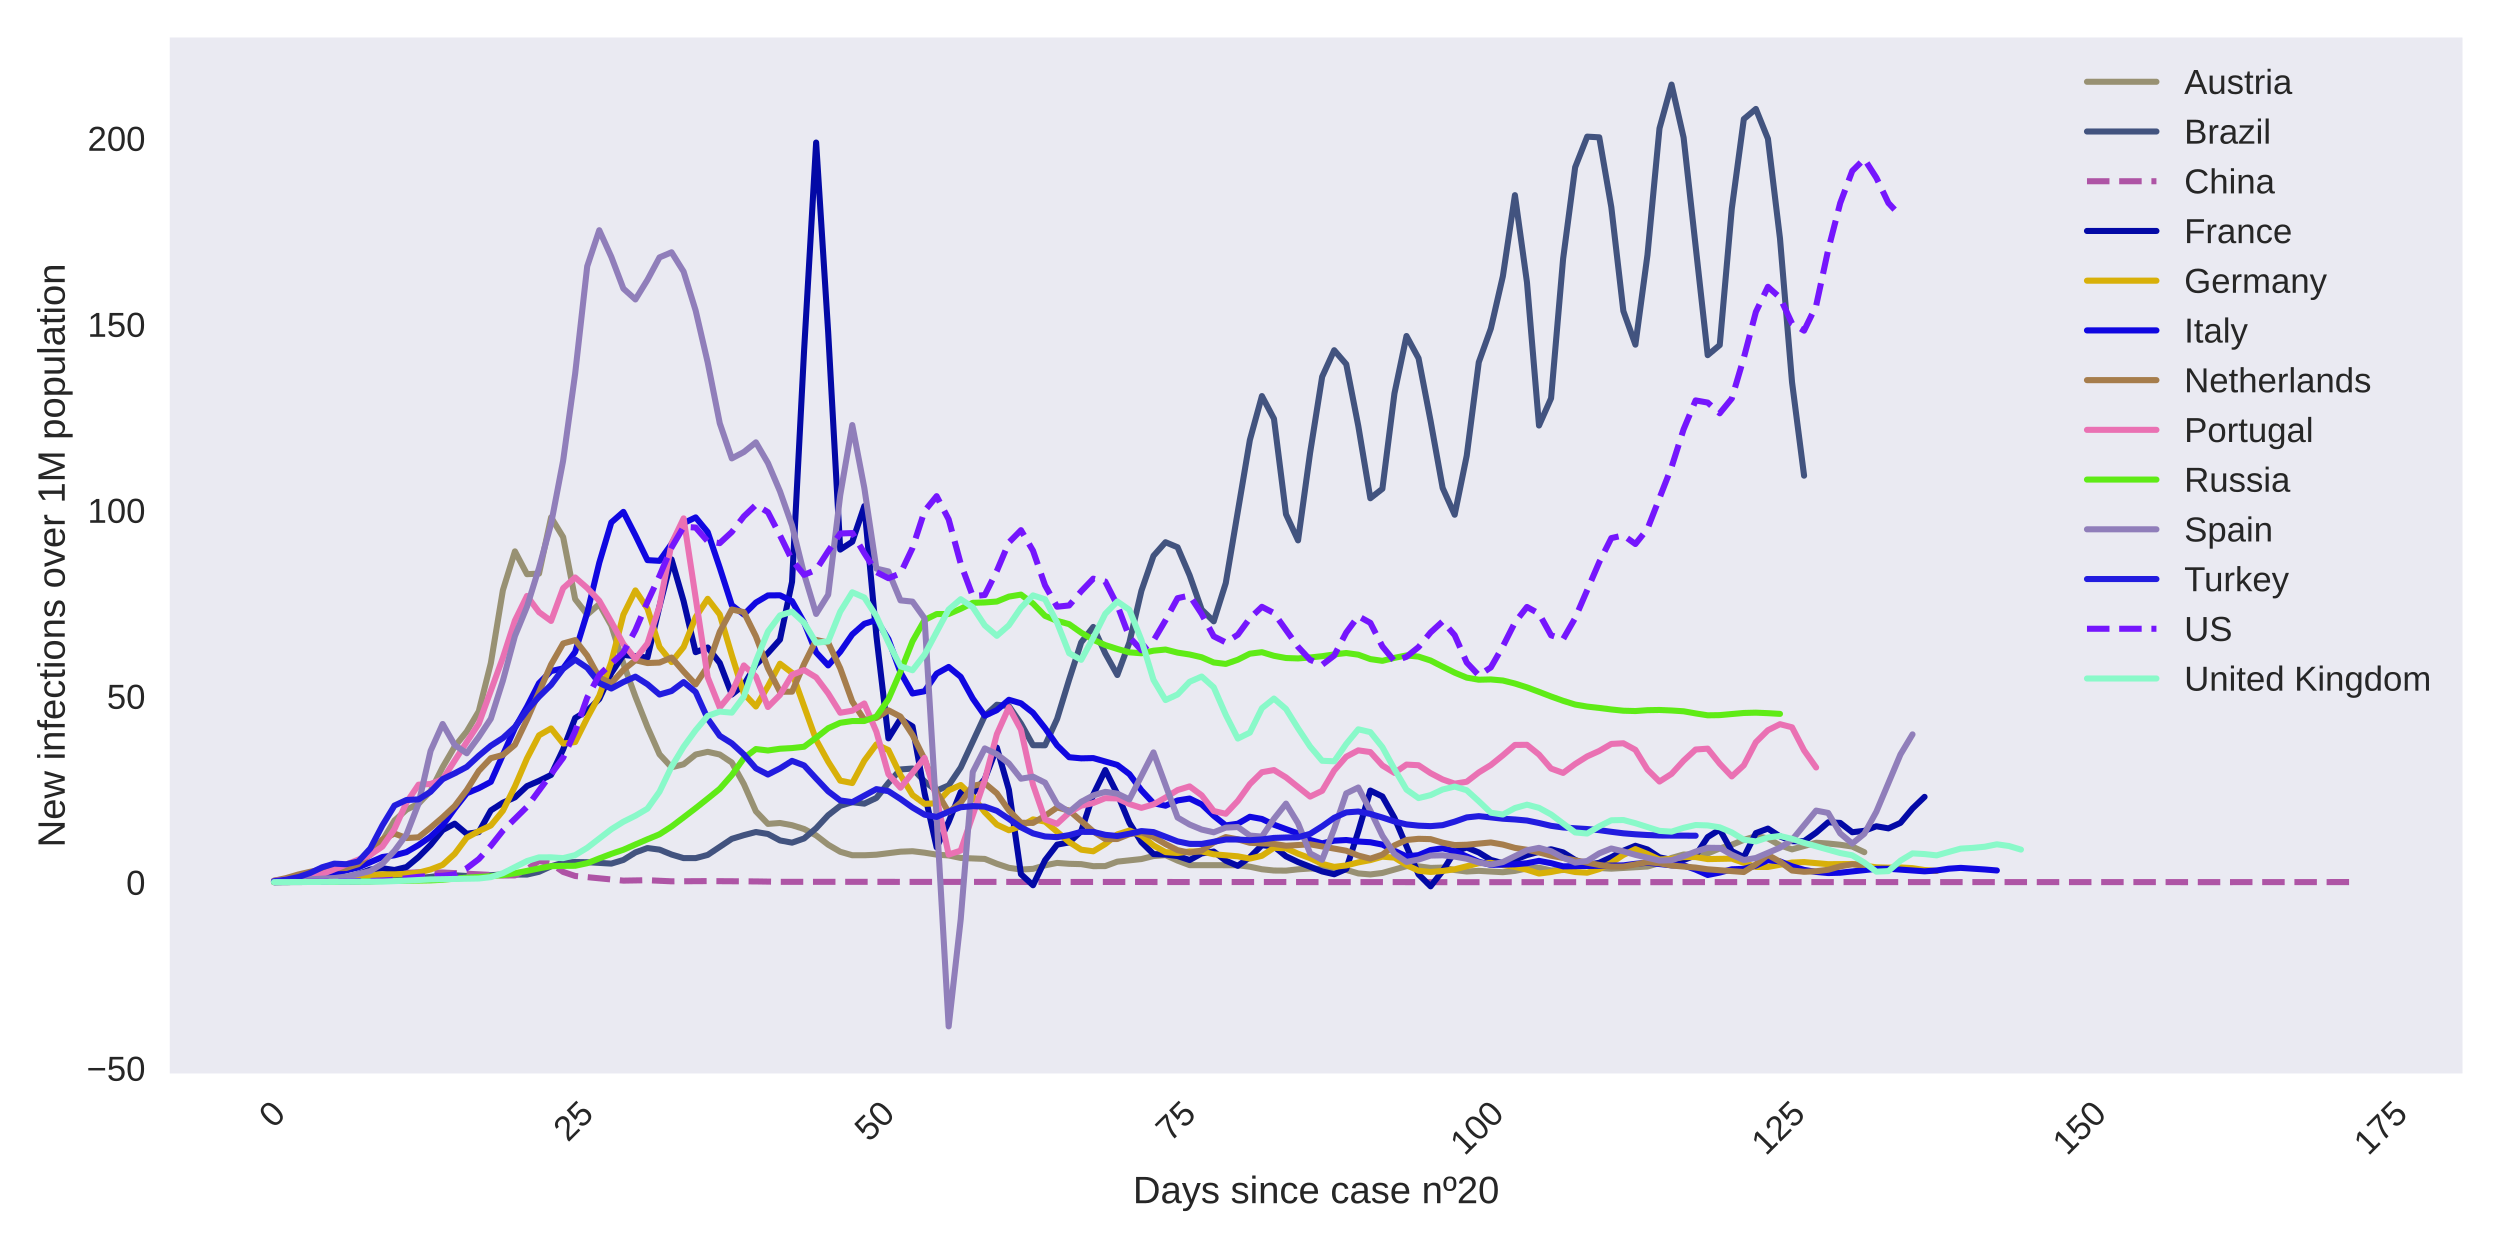 <?xml version="1.0" encoding="utf-8" standalone="no"?>
<!DOCTYPE svg PUBLIC "-//W3C//DTD SVG 1.1//EN"
  "http://www.w3.org/Graphics/SVG/1.1/DTD/svg11.dtd">
<!-- Created with matplotlib (https://matplotlib.org/) -->
<svg height="360pt" version="1.1" viewBox="0 0 720 360" width="720pt" xmlns="http://www.w3.org/2000/svg" xmlns:xlink="http://www.w3.org/1999/xlink">
 <defs>
  <style type="text/css">
*{stroke-linecap:butt;stroke-linejoin:round;}
  </style>
 </defs>
 <g id="figure_1">
  <g id="patch_1">
   <path d="M 0 360 
L 720 360 
L 720 0 
L 0 0 
z
" style="fill:#ffffff;"/>
  </g>
  <g id="axes_1">
   <g id="patch_2">
    <path d="M 48.89 309.155 
L 709.2 309.155 
L 709.2 10.8 
L 48.89 10.8 
z
" style="fill:#eaeaf2;"/>
   </g>
   <g id="matplotlib.axis_1">
    <g id="xtick_1">
     <g id="line2d_1"/>
     <g id="text_1">
      <!-- 0 -->
      <defs>
       <path d="M 51.703 34.422 
Q 51.703 24.516 49.828 17.75 
Q 47.953 10.984 44.703 6.812 
Q 41.453 2.641 37.062 0.828 
Q 32.672 -0.984 27.688 -0.984 
Q 22.656 -0.984 18.312 0.828 
Q 13.969 2.641 10.766 6.781 
Q 7.562 10.938 5.734 17.703 
Q 3.906 24.469 3.906 34.422 
Q 3.906 44.828 5.734 51.641 
Q 7.562 58.453 10.781 62.5 
Q 14.016 66.547 18.406 68.188 
Q 22.797 69.828 27.984 69.828 
Q 32.906 69.828 37.219 68.188 
Q 41.547 66.547 44.766 62.5 
Q 48 58.453 49.844 51.641 
Q 51.703 44.828 51.703 34.422 
z
M 42.781 34.422 
Q 42.781 42.625 41.797 48.062 
Q 40.828 53.516 38.922 56.766 
Q 37.016 60.016 34.25 61.359 
Q 31.5 62.703 27.984 62.703 
Q 24.266 62.703 21.438 61.328 
Q 18.609 59.969 16.672 56.719 
Q 14.75 53.469 13.766 48.016 
Q 12.797 42.578 12.797 34.422 
Q 12.797 26.516 13.797 21.094 
Q 14.797 15.672 16.719 12.375 
Q 18.656 9.078 21.438 7.641 
Q 24.219 6.203 27.781 6.203 
Q 31.25 6.203 34.031 7.641 
Q 36.812 9.078 38.734 12.375 
Q 40.672 15.672 41.719 21.094 
Q 42.781 26.516 42.781 34.422 
z
" id="LiberationSans-48"/>
      </defs>
      <g style="fill:#262626;" transform="translate(78.767 325.212)rotate(-45)scale(0.1 -0.1)">
       <use xlink:href="#LiberationSans-48"/>
      </g>
     </g>
    </g>
    <g id="xtick_2">
     <g id="line2d_2"/>
     <g id="text_2">
      <!-- 25 -->
      <defs>
       <path d="M 5.031 0 
L 5.031 6.203 
Q 7.516 11.922 11.109 16.281 
Q 14.703 20.656 18.656 24.188 
Q 22.609 27.734 26.484 30.766 
Q 30.375 33.797 33.5 36.812 
Q 36.625 39.844 38.547 43.156 
Q 40.484 46.484 40.484 50.688 
Q 40.484 53.609 39.594 55.828 
Q 38.719 58.062 37.062 59.562 
Q 35.406 61.078 33.078 61.828 
Q 30.766 62.594 27.938 62.594 
Q 25.297 62.594 22.969 61.859 
Q 20.656 61.141 18.844 59.672 
Q 17.047 58.203 15.891 56.031 
Q 14.75 53.859 14.406 50.984 
L 5.422 51.812 
Q 5.859 55.516 7.469 58.781 
Q 9.078 62.062 11.906 64.531 
Q 14.75 67 18.719 68.406 
Q 22.703 69.828 27.938 69.828 
Q 33.062 69.828 37.062 68.609 
Q 41.062 67.391 43.812 64.984 
Q 46.578 62.594 48.047 59.078 
Q 49.516 55.562 49.516 50.984 
Q 49.516 47.516 48.266 44.391 
Q 47.016 41.266 44.938 38.422 
Q 42.875 35.594 40.141 32.953 
Q 37.406 30.328 34.422 27.812 
Q 31.453 25.297 28.422 22.828 
Q 25.391 20.359 22.719 17.859 
Q 20.062 15.375 17.969 12.812 
Q 15.875 10.25 14.703 7.469 
L 50.594 7.469 
L 50.594 0 
z
" id="LiberationSans-50"/>
       <path d="M 51.422 22.406 
Q 51.422 17.234 49.859 12.938 
Q 48.297 8.641 45.219 5.531 
Q 42.141 2.438 37.578 0.719 
Q 33.016 -0.984 27 -0.984 
Q 21.578 -0.984 17.547 0.281 
Q 13.531 1.562 10.734 3.781 
Q 7.953 6 6.312 8.984 
Q 4.688 11.969 4 15.375 
L 12.891 16.406 
Q 13.422 14.453 14.391 12.625 
Q 15.375 10.797 17.062 9.344 
Q 18.75 7.906 21.219 7.047 
Q 23.688 6.203 27.203 6.203 
Q 30.609 6.203 33.391 7.25 
Q 36.188 8.297 38.156 10.344 
Q 40.141 12.406 41.203 15.375 
Q 42.281 18.359 42.281 22.219 
Q 42.281 25.391 41.25 28.047 
Q 40.234 30.719 38.328 32.641 
Q 36.422 34.578 33.656 35.641 
Q 30.906 36.719 27.391 36.719 
Q 25.203 36.719 23.344 36.328 
Q 21.484 35.938 19.891 35.25 
Q 18.312 34.578 17.016 33.672 
Q 15.719 32.766 14.594 31.781 
L 6 31.781 
L 8.297 68.797 
L 47.406 68.797 
L 47.406 61.328 
L 16.312 61.328 
L 14.984 39.5 
Q 17.328 41.312 20.844 42.594 
Q 24.359 43.891 29.203 43.891 
Q 34.328 43.891 38.422 42.328 
Q 42.531 40.766 45.406 37.906 
Q 48.297 35.062 49.859 31.109 
Q 51.422 27.156 51.422 22.406 
z
" id="LiberationSans-53"/>
      </defs>
      <g style="fill:#262626;" transform="translate(163.546 329.144)rotate(-45)scale(0.1 -0.1)">
       <use xlink:href="#LiberationSans-50"/>
       <use x="55.615" xlink:href="#LiberationSans-53"/>
      </g>
     </g>
    </g>
    <g id="xtick_3">
     <g id="line2d_3"/>
     <g id="text_3">
      <!-- 50 -->
      <g style="fill:#262626;" transform="translate(250.292 329.144)rotate(-45)scale(0.1 -0.1)">
       <use xlink:href="#LiberationSans-53"/>
       <use x="55.615" xlink:href="#LiberationSans-48"/>
      </g>
     </g>
    </g>
    <g id="xtick_4">
     <g id="line2d_4"/>
     <g id="text_4">
      <!-- 75 -->
      <defs>
       <path d="M 50.594 61.672 
Q 45.406 53.766 41.062 46.453 
Q 36.719 39.156 33.594 31.75 
Q 30.469 24.359 28.734 16.578 
Q 27 8.797 27 0 
L 17.828 0 
Q 17.828 8.25 19.781 16.188 
Q 21.734 24.125 25.047 31.766 
Q 28.375 39.406 32.766 46.781 
Q 37.156 54.156 42.094 61.328 
L 5.125 61.328 
L 5.125 68.797 
L 50.594 68.797 
z
" id="LiberationSans-55"/>
      </defs>
      <g style="fill:#262626;" transform="translate(337.038 329.144)rotate(-45)scale(0.1 -0.1)">
       <use xlink:href="#LiberationSans-55"/>
       <use x="55.615" xlink:href="#LiberationSans-53"/>
      </g>
     </g>
    </g>
    <g id="xtick_5">
     <g id="line2d_5"/>
     <g id="text_5">
      <!-- 100 -->
      <defs>
       <path d="M 7.625 0 
L 7.625 7.469 
L 25.141 7.469 
L 25.141 60.406 
L 9.625 49.312 
L 9.625 57.625 
L 25.875 68.797 
L 33.984 68.797 
L 33.984 7.469 
L 50.734 7.469 
L 50.734 0 
z
" id="LiberationSans-49"/>
      </defs>
      <g style="fill:#262626;" transform="translate(421.818 333.076)rotate(-45)scale(0.1 -0.1)">
       <use xlink:href="#LiberationSans-49"/>
       <use x="55.615" xlink:href="#LiberationSans-48"/>
       <use x="111.23" xlink:href="#LiberationSans-48"/>
      </g>
     </g>
    </g>
    <g id="xtick_6">
     <g id="line2d_6"/>
     <g id="text_6">
      <!-- 125 -->
      <g style="fill:#262626;" transform="translate(508.564 333.076)rotate(-45)scale(0.1 -0.1)">
       <use xlink:href="#LiberationSans-49"/>
       <use x="55.615" xlink:href="#LiberationSans-50"/>
       <use x="111.23" xlink:href="#LiberationSans-53"/>
      </g>
     </g>
    </g>
    <g id="xtick_7">
     <g id="line2d_7"/>
     <g id="text_7">
      <!-- 150 -->
      <g style="fill:#262626;" transform="translate(595.31 333.076)rotate(-45)scale(0.1 -0.1)">
       <use xlink:href="#LiberationSans-49"/>
       <use x="55.615" xlink:href="#LiberationSans-53"/>
       <use x="111.23" xlink:href="#LiberationSans-48"/>
      </g>
     </g>
    </g>
    <g id="xtick_8">
     <g id="line2d_8"/>
     <g id="text_8">
      <!-- 175 -->
      <g style="fill:#262626;" transform="translate(682.056 333.076)rotate(-45)scale(0.1 -0.1)">
       <use xlink:href="#LiberationSans-49"/>
       <use x="55.615" xlink:href="#LiberationSans-55"/>
       <use x="111.23" xlink:href="#LiberationSans-53"/>
      </g>
     </g>
    </g>
    <g id="text_9">
     <!-- Days since case nº20 -->
     <defs>
      <path d="M 67.438 35.109 
Q 67.438 26.516 64.844 19.938 
Q 62.25 13.375 57.75 8.953 
Q 53.266 4.547 47.141 2.266 
Q 41.016 0 33.938 0 
L 8.203 0 
L 8.203 68.797 
L 30.953 68.797 
Q 38.922 68.797 45.625 66.812 
Q 52.344 64.844 57.172 60.719 
Q 62.016 56.594 64.719 50.234 
Q 67.438 43.891 67.438 35.109 
z
M 58.062 35.109 
Q 58.062 42.094 56.047 47.047 
Q 54.047 52 50.438 55.172 
Q 46.828 58.344 41.797 59.828 
Q 36.766 61.328 30.766 61.328 
L 17.531 61.328 
L 17.531 7.469 
L 32.859 7.469 
Q 38.281 7.469 42.891 9.219 
Q 47.516 10.984 50.875 14.453 
Q 54.25 17.922 56.156 23.094 
Q 58.062 28.266 58.062 35.109 
z
" id="LiberationSans-68"/>
      <path d="M 20.219 -0.984 
Q 12.25 -0.984 8.25 3.219 
Q 4.25 7.422 4.25 14.75 
Q 4.25 19.969 6.219 23.312 
Q 8.203 26.656 11.391 28.562 
Q 14.594 30.469 18.688 31.203 
Q 22.797 31.938 27.047 32.031 
L 38.922 32.234 
L 38.922 35.109 
Q 38.922 38.375 38.234 40.672 
Q 37.547 42.969 36.125 44.375 
Q 34.719 45.797 32.594 46.453 
Q 30.469 47.125 27.594 47.125 
Q 25.047 47.125 23 46.75 
Q 20.953 46.391 19.438 45.438 
Q 17.922 44.484 16.984 42.844 
Q 16.062 41.219 15.766 38.719 
L 6.594 39.547 
Q 7.078 42.672 8.438 45.281 
Q 9.812 47.906 12.328 49.797 
Q 14.844 51.703 18.625 52.75 
Q 22.406 53.812 27.781 53.812 
Q 37.75 53.812 42.766 49.234 
Q 47.797 44.672 47.797 36.031 
L 47.797 13.281 
Q 47.797 9.375 48.828 7.391 
Q 49.859 5.422 52.734 5.422 
Q 53.469 5.422 54.203 5.516 
Q 54.938 5.609 55.609 5.766 
L 55.609 0.297 
Q 53.953 -0.094 52.312 -0.281 
Q 50.688 -0.484 48.828 -0.484 
Q 46.344 -0.484 44.562 0.172 
Q 42.781 0.828 41.656 2.172 
Q 40.531 3.516 39.938 5.484 
Q 39.359 7.469 39.203 10.109 
L 38.922 10.109 
Q 37.5 7.562 35.812 5.516 
Q 34.125 3.469 31.875 2.031 
Q 29.641 0.594 26.781 -0.188 
Q 23.922 -0.984 20.219 -0.984 
z
M 22.219 5.609 
Q 26.422 5.609 29.562 7.141 
Q 32.719 8.688 34.781 11.078 
Q 36.859 13.484 37.891 16.312 
Q 38.922 19.141 38.922 21.734 
L 38.922 26.078 
L 29.297 25.875 
Q 26.078 25.828 23.172 25.406 
Q 20.266 25 18.062 23.781 
Q 15.875 22.562 14.578 20.359 
Q 13.281 18.172 13.281 14.594 
Q 13.281 10.297 15.594 7.953 
Q 17.922 5.609 22.219 5.609 
z
" id="LiberationSans-97"/>
      <path d="M 29.5 0 
Q 27.641 -4.781 25.703 -8.609 
Q 23.781 -12.453 21.391 -15.156 
Q 19 -17.875 16.062 -19.312 
Q 13.141 -20.75 9.328 -20.75 
Q 7.672 -20.75 6.25 -20.656 
Q 4.828 -20.562 3.266 -20.219 
L 3.266 -13.625 
Q 4.203 -13.766 5.375 -13.844 
Q 6.547 -13.922 7.375 -13.922 
Q 11.234 -13.922 14.547 -11.031 
Q 17.875 -8.156 20.359 -1.859 
L 21.188 0.25 
L 0.25 52.828 
L 9.625 52.828 
L 20.75 23.641 
Q 21.234 22.312 21.984 20.109 
Q 22.75 17.922 23.5 15.719 
Q 24.266 13.531 24.844 11.766 
Q 25.438 10.016 25.531 9.578 
Q 25.688 10.109 26.25 11.688 
Q 26.812 13.281 27.516 15.234 
Q 28.219 17.188 28.953 19.188 
Q 29.688 21.188 30.172 22.656 
L 40.531 52.828 
L 49.812 52.828 
z
" id="LiberationSans-121"/>
      <path d="M 46.391 14.594 
Q 46.391 10.891 44.938 7.984 
Q 43.5 5.078 40.766 3.094 
Q 38.031 1.125 34.047 0.062 
Q 30.078 -0.984 24.953 -0.984 
Q 20.359 -0.984 16.672 -0.266 
Q 12.984 0.438 10.203 2 
Q 7.422 3.562 5.531 6.125 
Q 3.656 8.688 2.781 12.406 
L 10.547 13.922 
Q 11.672 9.672 15.188 7.688 
Q 18.703 5.719 24.953 5.719 
Q 27.781 5.719 30.141 6.109 
Q 32.516 6.5 34.219 7.453 
Q 35.938 8.406 36.891 9.984 
Q 37.844 11.578 37.844 13.922 
Q 37.844 16.312 36.719 17.844 
Q 35.594 19.391 33.594 20.406 
Q 31.594 21.438 28.734 22.188 
Q 25.875 22.953 22.469 23.875 
Q 19.281 24.703 16.156 25.734 
Q 13.031 26.766 10.516 28.438 
Q 8.016 30.125 6.453 32.609 
Q 4.891 35.109 4.891 38.875 
Q 4.891 46.094 10.031 49.875 
Q 15.188 53.656 25.047 53.656 
Q 33.797 53.656 38.938 50.578 
Q 44.094 47.516 45.453 40.719 
L 37.547 39.75 
Q 37.109 41.797 35.938 43.188 
Q 34.766 44.578 33.109 45.438 
Q 31.453 46.297 29.375 46.656 
Q 27.297 47.016 25.047 47.016 
Q 19.094 47.016 16.25 45.203 
Q 13.422 43.406 13.422 39.75 
Q 13.422 37.594 14.469 36.203 
Q 15.531 34.812 17.406 33.859 
Q 19.281 32.906 21.922 32.203 
Q 24.562 31.5 27.734 30.719 
Q 29.828 30.172 32.031 29.562 
Q 34.234 28.953 36.297 28.094 
Q 38.375 27.25 40.203 26.094 
Q 42.047 24.953 43.406 23.344 
Q 44.781 21.734 45.578 19.578 
Q 46.391 17.438 46.391 14.594 
z
" id="LiberationSans-115"/>
      <path id="LiberationSans-32"/>
      <path d="M 6.688 64.062 
L 6.688 72.469 
L 15.484 72.469 
L 15.484 64.062 
z
M 6.688 0 
L 6.688 52.828 
L 15.484 52.828 
L 15.484 0 
z
" id="LiberationSans-105"/>
      <path d="M 40.281 0 
L 40.281 33.5 
Q 40.281 37.359 39.719 39.938 
Q 39.156 42.531 37.891 44.109 
Q 36.625 45.703 34.547 46.359 
Q 32.469 47.016 29.391 47.016 
Q 26.266 47.016 23.75 45.922 
Q 21.234 44.828 19.453 42.75 
Q 17.672 40.672 16.688 37.625 
Q 15.719 34.578 15.719 30.609 
L 15.719 0 
L 6.938 0 
L 6.938 41.547 
Q 6.938 43.219 6.906 45.047 
Q 6.891 46.875 6.828 48.5 
Q 6.781 50.141 6.734 51.312 
Q 6.688 52.484 6.641 52.828 
L 14.938 52.828 
Q 14.984 52.594 15.031 51.516 
Q 15.094 50.438 15.156 49.047 
Q 15.234 47.656 15.281 46.219 
Q 15.328 44.781 15.328 43.797 
L 15.484 43.797 
Q 16.75 46.094 18.266 47.953 
Q 19.781 49.812 21.781 51.094 
Q 23.781 52.391 26.359 53.094 
Q 28.953 53.812 32.375 53.812 
Q 36.766 53.812 39.938 52.734 
Q 43.109 51.656 45.156 49.406 
Q 47.219 47.172 48.172 43.625 
Q 49.125 40.094 49.125 35.203 
L 49.125 0 
z
" id="LiberationSans-110"/>
      <path d="M 13.422 26.656 
Q 13.422 22.125 14.078 18.312 
Q 14.75 14.5 16.312 11.734 
Q 17.875 8.984 20.438 7.469 
Q 23 5.953 26.766 5.953 
Q 31.453 5.953 34.594 8.484 
Q 37.75 11.031 38.484 16.312 
L 47.359 15.719 
Q 46.922 12.453 45.453 9.422 
Q 44 6.391 41.484 4.094 
Q 38.969 1.812 35.344 0.406 
Q 31.734 -0.984 27 -0.984 
Q 20.797 -0.984 16.453 1.109 
Q 12.109 3.219 9.391 6.906 
Q 6.688 10.594 5.469 15.594 
Q 4.25 20.609 4.25 26.469 
Q 4.25 31.781 5.125 35.859 
Q 6 39.938 7.594 42.984 
Q 9.188 46.047 11.328 48.125 
Q 13.484 50.203 15.984 51.438 
Q 18.5 52.688 21.281 53.25 
Q 24.078 53.812 26.906 53.812 
Q 31.344 53.812 34.812 52.594 
Q 38.281 51.375 40.797 49.25 
Q 43.312 47.125 44.875 44.234 
Q 46.438 41.359 47.078 38.031 
L 38.031 37.359 
Q 37.359 41.75 34.562 44.328 
Q 31.781 46.922 26.656 46.922 
Q 22.906 46.922 20.391 45.672 
Q 17.875 44.438 16.312 41.922 
Q 14.75 39.406 14.078 35.594 
Q 13.422 31.781 13.422 26.656 
z
" id="LiberationSans-99"/>
      <path d="M 13.484 24.562 
Q 13.484 20.406 14.328 16.906 
Q 15.188 13.422 16.969 10.906 
Q 18.75 8.406 21.531 7 
Q 24.312 5.609 28.219 5.609 
Q 33.938 5.609 37.375 7.906 
Q 40.828 10.203 42.047 13.719 
L 49.75 11.531 
Q 48.922 9.328 47.438 7.109 
Q 45.953 4.891 43.453 3.094 
Q 40.969 1.312 37.234 0.156 
Q 33.5 -0.984 28.219 -0.984 
Q 16.5 -0.984 10.375 6 
Q 4.25 12.984 4.25 26.766 
Q 4.25 34.188 6.094 39.328 
Q 7.953 44.484 11.172 47.703 
Q 14.406 50.922 18.703 52.359 
Q 23 53.812 27.875 53.812 
Q 34.516 53.812 38.984 51.656 
Q 43.453 49.516 46.156 45.719 
Q 48.875 41.938 50.016 36.812 
Q 51.172 31.688 51.172 25.734 
L 51.172 24.562 
z
M 42.094 31.297 
Q 41.359 39.656 37.844 43.484 
Q 34.328 47.312 27.734 47.312 
Q 25.531 47.312 23.109 46.609 
Q 20.703 45.906 18.656 44.094 
Q 16.609 42.281 15.188 39.172 
Q 13.766 36.078 13.578 31.297 
z
" id="LiberationSans-101"/>
      <path d="M 35.297 50.875 
Q 35.297 41.703 31 36.734 
Q 26.703 31.781 18.172 31.781 
Q 9.969 31.781 5.641 36.688 
Q 1.312 41.609 1.312 50.875 
Q 1.312 55.328 2.359 58.859 
Q 3.422 62.406 5.547 64.859 
Q 7.672 67.328 10.859 68.625 
Q 14.062 69.922 18.359 69.922 
Q 22.906 69.922 26.094 68.625 
Q 29.297 67.328 31.344 64.891 
Q 33.406 62.453 34.344 58.906 
Q 35.297 55.375 35.297 50.875 
z
M 28.031 50.875 
Q 28.031 54.938 27.422 57.609 
Q 26.812 60.297 25.578 61.891 
Q 24.359 63.484 22.594 64.141 
Q 20.844 64.797 18.5 64.797 
Q 16.156 64.797 14.328 64.141 
Q 12.5 63.484 11.25 61.859 
Q 10.016 60.25 9.375 57.562 
Q 8.734 54.891 8.734 50.875 
Q 8.734 46.781 9.422 44.094 
Q 10.109 41.406 11.344 39.797 
Q 12.594 38.188 14.297 37.547 
Q 16.016 36.922 18.109 36.922 
Q 20.516 36.922 22.344 37.547 
Q 24.172 38.188 25.438 39.797 
Q 26.703 41.406 27.359 44.094 
Q 28.031 46.781 28.031 50.875 
z
" id="LiberationSans-186"/>
     </defs>
     <g style="fill:#262626;" transform="translate(326.29 346.515)scale(0.11 -0.11)">
      <use xlink:href="#LiberationSans-68"/>
      <use x="72.217" xlink:href="#LiberationSans-97"/>
      <use x="127.832" xlink:href="#LiberationSans-121"/>
      <use x="177.832" xlink:href="#LiberationSans-115"/>
      <use x="227.832" xlink:href="#LiberationSans-32"/>
      <use x="255.615" xlink:href="#LiberationSans-115"/>
      <use x="305.615" xlink:href="#LiberationSans-105"/>
      <use x="327.832" xlink:href="#LiberationSans-110"/>
      <use x="383.447" xlink:href="#LiberationSans-99"/>
      <use x="433.447" xlink:href="#LiberationSans-101"/>
      <use x="489.062" xlink:href="#LiberationSans-32"/>
      <use x="516.846" xlink:href="#LiberationSans-99"/>
      <use x="566.846" xlink:href="#LiberationSans-97"/>
      <use x="622.461" xlink:href="#LiberationSans-115"/>
      <use x="672.461" xlink:href="#LiberationSans-101"/>
      <use x="728.076" xlink:href="#LiberationSans-32"/>
      <use x="755.859" xlink:href="#LiberationSans-110"/>
      <use x="811.475" xlink:href="#LiberationSans-186"/>
      <use x="847.998" xlink:href="#LiberationSans-50"/>
      <use x="903.613" xlink:href="#LiberationSans-48"/>
     </g>
    </g>
   </g>
   <g id="matplotlib.axis_2">
    <g id="ytick_1">
     <g id="line2d_9"/>
     <g id="text_10">
      <!-- −50 -->
      <defs>
       <path d="M 4.938 29.688 
L 4.938 36.812 
L 53.516 36.812 
L 53.516 29.688 
z
" id="LiberationSans-8722"/>
      </defs>
      <g style="fill:#262626;" transform="translate(24.927 311.257)scale(0.1 -0.1)">
       <use xlink:href="#LiberationSans-8722"/>
       <use x="58.398" xlink:href="#LiberationSans-53"/>
       <use x="114.014" xlink:href="#LiberationSans-48"/>
      </g>
     </g>
    </g>
    <g id="ytick_2">
     <g id="line2d_10"/>
     <g id="text_11">
      <!-- 0 -->
      <g style="fill:#262626;" transform="translate(36.329 257.693)scale(0.1 -0.1)">
       <use xlink:href="#LiberationSans-48"/>
      </g>
     </g>
    </g>
    <g id="ytick_3">
     <g id="line2d_11"/>
     <g id="text_12">
      <!-- 50 -->
      <g style="fill:#262626;" transform="translate(30.768 204.129)scale(0.1 -0.1)">
       <use xlink:href="#LiberationSans-53"/>
       <use x="55.615" xlink:href="#LiberationSans-48"/>
      </g>
     </g>
    </g>
    <g id="ytick_4">
     <g id="line2d_12"/>
     <g id="text_13">
      <!-- 100 -->
      <g style="fill:#262626;" transform="translate(25.207 150.565)scale(0.1 -0.1)">
       <use xlink:href="#LiberationSans-49"/>
       <use x="55.615" xlink:href="#LiberationSans-48"/>
       <use x="111.23" xlink:href="#LiberationSans-48"/>
      </g>
     </g>
    </g>
    <g id="ytick_5">
     <g id="line2d_13"/>
     <g id="text_14">
      <!-- 150 -->
      <g style="fill:#262626;" transform="translate(25.207 97.001)scale(0.1 -0.1)">
       <use xlink:href="#LiberationSans-49"/>
       <use x="55.615" xlink:href="#LiberationSans-53"/>
       <use x="111.23" xlink:href="#LiberationSans-48"/>
      </g>
     </g>
    </g>
    <g id="ytick_6">
     <g id="line2d_14"/>
     <g id="text_15">
      <!-- 200 -->
      <g style="fill:#262626;" transform="translate(25.207 43.437)scale(0.1 -0.1)">
       <use xlink:href="#LiberationSans-50"/>
       <use x="55.615" xlink:href="#LiberationSans-48"/>
       <use x="111.23" xlink:href="#LiberationSans-48"/>
      </g>
     </g>
    </g>
    <g id="text_16">
     <!-- New infections over 1M population -->
     <defs>
      <path d="M 52.828 0 
L 16.016 58.594 
Q 16.109 56.203 16.266 53.859 
Q 16.359 51.859 16.422 49.625 
Q 16.5 47.406 16.5 45.703 
L 16.5 0 
L 8.203 0 
L 8.203 68.797 
L 19.047 68.797 
L 56.25 9.812 
Q 56.109 12.203 55.953 14.594 
Q 55.859 16.656 55.766 19.062 
Q 55.672 21.484 55.672 23.688 
L 55.672 68.797 
L 64.062 68.797 
L 64.062 0 
z
" id="LiberationSans-78"/>
      <path d="M 57.328 0 
L 47.125 0 
L 38.672 34.078 
Q 38.281 35.406 37.859 37.359 
Q 37.453 39.312 37.062 41.156 
Q 36.578 43.312 36.141 45.609 
Q 35.688 43.406 35.203 41.266 
Q 34.812 39.406 34.344 37.406 
Q 33.891 35.406 33.5 33.891 
L 24.812 0 
L 14.656 0 
L -0.141 52.828 
L 8.547 52.828 
L 17.484 16.938 
Q 17.828 15.828 18.156 14.188 
Q 18.5 12.547 18.844 10.984 
Q 19.188 9.188 19.578 7.281 
Q 19.969 9.125 20.406 10.891 
Q 20.797 12.406 21.188 13.969 
Q 21.578 15.531 21.875 16.547 
L 31.453 52.828 
L 40.875 52.828 
L 50.094 16.547 
Q 50.438 15.281 50.828 13.672 
Q 51.219 12.062 51.562 10.641 
Q 51.953 8.984 52.344 7.281 
Q 52.734 9.125 53.125 10.891 
Q 53.469 12.406 53.828 14.031 
Q 54.203 15.672 54.547 16.938 
L 63.875 52.828 
L 72.469 52.828 
z
" id="LiberationSans-119"/>
      <path d="M 17.625 46.438 
L 17.625 0 
L 8.844 0 
L 8.844 46.438 
L 1.422 46.438 
L 1.422 52.828 
L 8.844 52.828 
L 8.844 58.797 
Q 8.844 61.672 9.375 64.141 
Q 9.906 66.609 11.344 68.438 
Q 12.797 70.266 15.281 71.312 
Q 17.781 72.359 21.734 72.359 
Q 23.297 72.359 24.969 72.219 
Q 26.656 72.078 27.938 71.781 
L 27.938 65.094 
Q 27.094 65.234 26 65.359 
Q 24.906 65.484 24.031 65.484 
Q 22.078 65.484 20.828 64.938 
Q 19.578 64.406 18.875 63.406 
Q 18.172 62.406 17.891 60.938 
Q 17.625 59.469 17.625 57.562 
L 17.625 52.828 
L 27.938 52.828 
L 27.938 46.438 
z
" id="LiberationSans-102"/>
      <path d="M 27.047 0.391 
Q 25.047 -0.141 22.969 -0.453 
Q 20.906 -0.781 18.172 -0.781 
Q 7.625 -0.781 7.625 11.188 
L 7.625 46.438 
L 1.516 46.438 
L 1.516 52.828 
L 7.953 52.828 
L 10.547 64.656 
L 16.406 64.656 
L 16.406 52.828 
L 26.172 52.828 
L 26.172 46.438 
L 16.406 46.438 
L 16.406 13.094 
Q 16.406 9.281 17.641 7.734 
Q 18.891 6.203 21.969 6.203 
Q 23.25 6.203 24.438 6.391 
Q 25.641 6.594 27.047 6.891 
z
" id="LiberationSans-116"/>
      <path d="M 51.422 26.469 
Q 51.422 12.594 45.312 5.797 
Q 39.203 -0.984 27.594 -0.984 
Q 22.078 -0.984 17.719 0.672 
Q 13.375 2.344 10.375 5.766 
Q 7.375 9.188 5.781 14.328 
Q 4.203 19.484 4.203 26.469 
Q 4.203 53.812 27.875 53.812 
Q 34.031 53.812 38.5 52.094 
Q 42.969 50.391 45.828 46.969 
Q 48.688 43.562 50.047 38.422 
Q 51.422 33.297 51.422 26.469 
z
M 42.188 26.469 
Q 42.188 32.625 41.234 36.625 
Q 40.281 40.625 38.453 43.016 
Q 36.625 45.406 33.984 46.359 
Q 31.344 47.312 28.031 47.312 
Q 24.656 47.312 21.938 46.312 
Q 19.234 45.312 17.328 42.891 
Q 15.438 40.484 14.422 36.469 
Q 13.422 32.469 13.422 26.469 
Q 13.422 20.312 14.5 16.281 
Q 15.578 12.25 17.453 9.859 
Q 19.344 7.469 21.906 6.484 
Q 24.469 5.516 27.484 5.516 
Q 30.859 5.516 33.594 6.469 
Q 36.328 7.422 38.234 9.812 
Q 40.141 12.203 41.156 16.25 
Q 42.188 20.312 42.188 26.469 
z
" id="LiberationSans-111"/>
      <path d="M 29.938 0 
L 19.531 0 
L 0.344 52.828 
L 9.719 52.828 
L 21.344 18.453 
Q 21.688 17.391 22.141 15.844 
Q 22.609 14.312 23.094 12.641 
Q 23.578 10.984 24 9.438 
Q 24.422 7.906 24.703 6.891 
Q 25 7.906 25.453 9.438 
Q 25.922 10.984 26.406 12.594 
Q 26.906 14.203 27.422 15.734 
Q 27.938 17.281 28.328 18.359 
L 40.328 52.828 
L 49.656 52.828 
z
" id="LiberationSans-118"/>
      <path d="M 6.938 0 
L 6.938 40.531 
Q 6.938 42.188 6.906 43.922 
Q 6.891 45.656 6.828 47.266 
Q 6.781 48.875 6.734 50.281 
Q 6.688 51.703 6.641 52.828 
L 14.938 52.828 
Q 14.984 51.703 15.062 50.266 
Q 15.141 48.828 15.203 47.312 
Q 15.281 45.797 15.297 44.406 
Q 15.328 43.016 15.328 42.047 
L 15.531 42.047 
Q 16.453 45.062 17.5 47.281 
Q 18.562 49.516 19.969 50.953 
Q 21.391 52.391 23.344 53.094 
Q 25.297 53.812 28.078 53.812 
Q 29.156 53.812 30.125 53.641 
Q 31.109 53.469 31.641 53.328 
L 31.641 45.266 
Q 30.766 45.516 29.594 45.625 
Q 28.422 45.75 26.953 45.75 
Q 23.922 45.75 21.797 44.375 
Q 19.672 43.016 18.328 40.594 
Q 17 38.188 16.359 34.844 
Q 15.719 31.5 15.719 27.547 
L 15.719 0 
z
" id="LiberationSans-114"/>
      <path d="M 66.703 0 
L 66.703 45.906 
Q 66.703 48.391 66.75 50.969 
Q 66.797 53.562 66.891 55.719 
Q 67 58.203 67.141 60.547 
Q 66.453 58.062 65.719 55.609 
Q 65.094 53.516 64.328 51.141 
Q 63.578 48.781 62.844 46.875 
L 45.062 0 
L 38.531 0 
L 20.516 46.875 
Q 20.219 47.609 19.891 48.578 
Q 19.578 49.562 19.203 50.656 
Q 18.844 51.766 18.469 52.906 
Q 18.109 54.047 17.781 55.172 
Q 16.938 57.766 16.156 60.547 
Q 16.219 57.812 16.312 55.125 
Q 16.406 52.828 16.453 50.312 
Q 16.5 47.797 16.5 45.906 
L 16.5 0 
L 8.203 0 
L 8.203 68.797 
L 20.453 68.797 
L 38.766 21.094 
Q 39.109 20.125 39.594 18.578 
Q 40.094 17.047 40.531 15.422 
Q 40.969 13.812 41.328 12.375 
Q 41.703 10.938 41.844 10.156 
Q 42 10.938 42.391 12.406 
Q 42.781 13.875 43.281 15.484 
Q 43.797 17.094 44.281 18.609 
Q 44.781 20.125 45.172 21.094 
L 63.141 68.797 
L 75.094 68.797 
L 75.094 0 
z
" id="LiberationSans-77"/>
      <path d="M 51.422 26.656 
Q 51.422 20.656 50.438 15.578 
Q 49.469 10.5 47.188 6.828 
Q 44.922 3.172 41.188 1.094 
Q 37.453 -0.984 31.984 -0.984 
Q 26.312 -0.984 22.062 1.172 
Q 17.828 3.328 15.578 8.203 
L 15.328 8.203 
Q 15.375 8.109 15.406 7.328 
Q 15.438 6.547 15.453 5.375 
Q 15.484 4.203 15.5 2.75 
Q 15.531 1.312 15.531 -0.094 
L 15.531 -20.75 
L 6.734 -20.75 
L 6.734 42.047 
Q 6.734 43.953 6.703 45.703 
Q 6.688 47.469 6.641 48.906 
Q 6.594 50.344 6.547 51.359 
Q 6.5 52.391 6.453 52.828 
L 14.938 52.828 
Q 14.984 52.688 15.062 51.797 
Q 15.141 50.922 15.203 49.672 
Q 15.281 48.438 15.359 47.016 
Q 15.438 45.609 15.438 44.344 
L 15.625 44.344 
Q 16.844 46.875 18.406 48.656 
Q 19.969 50.438 21.969 51.578 
Q 23.969 52.734 26.438 53.25 
Q 28.906 53.766 31.984 53.766 
Q 37.453 53.766 41.188 51.812 
Q 44.922 49.859 47.188 46.312 
Q 49.469 42.781 50.438 37.766 
Q 51.422 32.766 51.422 26.656 
z
M 42.188 26.469 
Q 42.188 31.344 41.594 35.156 
Q 41.016 38.969 39.578 41.594 
Q 38.141 44.234 35.734 45.594 
Q 33.344 46.969 29.734 46.969 
Q 26.812 46.969 24.219 46.141 
Q 21.625 45.312 19.703 42.969 
Q 17.781 40.625 16.656 36.5 
Q 15.531 32.375 15.531 25.781 
Q 15.531 20.172 16.453 16.281 
Q 17.391 12.406 19.172 10.016 
Q 20.953 7.625 23.578 6.562 
Q 26.219 5.516 29.641 5.516 
Q 33.297 5.516 35.719 6.922 
Q 38.141 8.344 39.578 11.031 
Q 41.016 13.719 41.594 17.594 
Q 42.188 21.484 42.188 26.469 
z
" id="LiberationSans-112"/>
      <path d="M 15.328 52.828 
L 15.328 19.344 
Q 15.328 15.484 15.891 12.891 
Q 16.453 10.297 17.719 8.703 
Q 19 7.125 21.062 6.469 
Q 23.141 5.812 26.219 5.812 
Q 29.344 5.812 31.859 6.906 
Q 34.375 8.016 36.156 10.078 
Q 37.938 12.156 38.906 15.203 
Q 39.891 18.266 39.891 22.219 
L 39.891 52.828 
L 48.688 52.828 
L 48.688 11.281 
Q 48.688 9.625 48.703 7.781 
Q 48.734 5.953 48.781 4.312 
Q 48.828 2.688 48.875 1.516 
Q 48.922 0.344 48.969 0 
L 40.672 0 
Q 40.625 0.25 40.578 1.312 
Q 40.531 2.391 40.453 3.781 
Q 40.375 5.172 40.328 6.609 
Q 40.281 8.062 40.281 9.031 
L 40.141 9.031 
Q 38.875 6.734 37.359 4.875 
Q 35.844 3.031 33.844 1.734 
Q 31.844 0.438 29.25 -0.266 
Q 26.656 -0.984 23.25 -0.984 
Q 18.844 -0.984 15.672 0.094 
Q 12.5 1.172 10.453 3.422 
Q 8.406 5.672 7.453 9.188 
Q 6.5 12.703 6.5 17.625 
L 6.5 52.828 
z
" id="LiberationSans-117"/>
      <path d="M 6.734 0 
L 6.734 72.469 
L 15.531 72.469 
L 15.531 0 
z
" id="LiberationSans-108"/>
     </defs>
     <g style="fill:#262626;" transform="translate(18.645 244.046)rotate(-90)scale(0.11 -0.11)">
      <use xlink:href="#LiberationSans-78"/>
      <use x="72.217" xlink:href="#LiberationSans-101"/>
      <use x="127.832" xlink:href="#LiberationSans-119"/>
      <use x="200.049" xlink:href="#LiberationSans-32"/>
      <use x="227.832" xlink:href="#LiberationSans-105"/>
      <use x="250.049" xlink:href="#LiberationSans-110"/>
      <use x="305.664" xlink:href="#LiberationSans-102"/>
      <use x="333.447" xlink:href="#LiberationSans-101"/>
      <use x="389.062" xlink:href="#LiberationSans-99"/>
      <use x="439.062" xlink:href="#LiberationSans-116"/>
      <use x="466.846" xlink:href="#LiberationSans-105"/>
      <use x="489.062" xlink:href="#LiberationSans-111"/>
      <use x="544.678" xlink:href="#LiberationSans-110"/>
      <use x="600.293" xlink:href="#LiberationSans-115"/>
      <use x="650.293" xlink:href="#LiberationSans-32"/>
      <use x="678.076" xlink:href="#LiberationSans-111"/>
      <use x="733.691" xlink:href="#LiberationSans-118"/>
      <use x="783.691" xlink:href="#LiberationSans-101"/>
      <use x="839.307" xlink:href="#LiberationSans-114"/>
      <use x="872.607" xlink:href="#LiberationSans-32"/>
      <use x="900.391" xlink:href="#LiberationSans-49"/>
      <use x="956.006" xlink:href="#LiberationSans-77"/>
      <use x="1039.307" xlink:href="#LiberationSans-32"/>
      <use x="1067.09" xlink:href="#LiberationSans-112"/>
      <use x="1122.705" xlink:href="#LiberationSans-111"/>
      <use x="1178.32" xlink:href="#LiberationSans-112"/>
      <use x="1233.936" xlink:href="#LiberationSans-117"/>
      <use x="1289.551" xlink:href="#LiberationSans-108"/>
      <use x="1311.768" xlink:href="#LiberationSans-97"/>
      <use x="1367.383" xlink:href="#LiberationSans-116"/>
      <use x="1395.166" xlink:href="#LiberationSans-105"/>
      <use x="1417.383" xlink:href="#LiberationSans-111"/>
      <use x="1472.998" xlink:href="#LiberationSans-110"/>
     </g>
    </g>
   </g>
   <g id="line2d_15">
    <path clip-path="url(#pf73f2fe3e9)" d="M 78.904 253.689 
L 85.844 252.671 
L 96.253 250.892 
L 99.723 249.911 
L 103.193 248.27 
L 106.663 246.226 
L 110.133 242.089 
L 113.602 236.32 
L 117.072 233.183 
L 120.542 231.47 
L 124.012 227.804 
L 127.482 220.946 
L 130.952 214.999 
L 134.421 210.678 
L 137.891 204.843 
L 141.361 190.978 
L 144.831 169.986 
L 148.301 158.796 
L 151.771 165.362 
L 155.241 165.196 
L 158.71 149.02 
L 162.18 154.682 
L 165.65 172.564 
L 169.12 176.997 
L 172.59 173.994 
L 176.06 180.164 
L 179.529 191.088 
L 182.999 200.637 
L 186.469 209.395 
L 189.939 217.242 
L 193.409 220.976 
L 196.879 220.111 
L 200.348 217.304 
L 203.818 216.53 
L 207.288 217.297 
L 210.758 219.614 
L 214.228 225.808 
L 217.698 233.659 
L 221.167 237.283 
L 224.637 237.02 
L 228.107 237.661 
L 231.577 238.751 
L 235.047 240.598 
L 238.517 243.275 
L 241.986 245.308 
L 245.456 246.31 
L 248.926 246.314 
L 252.396 246.156 
L 259.336 245.286 
L 262.805 245.149 
L 266.275 245.573 
L 269.745 246.128 
L 273.215 246.369 
L 276.685 247.085 
L 283.624 247.371 
L 287.094 248.768 
L 290.564 249.927 
L 294.034 250.429 
L 297.504 250.231 
L 300.974 249.217 
L 304.444 248.519 
L 307.913 248.777 
L 311.383 248.869 
L 314.853 249.452 
L 318.323 249.43 
L 321.793 248.152 
L 328.732 247.408 
L 332.202 246.541 
L 335.672 246.284 
L 339.142 247.86 
L 342.612 249.16 
L 356.491 249.183 
L 359.961 249.609 
L 363.431 250.345 
L 366.901 250.708 
L 370.37 250.745 
L 373.84 250.367 
L 377.31 250.126 
L 380.78 250.257 
L 384.25 250.183 
L 387.72 250.526 
L 391.189 251.548 
L 394.659 251.837 
L 398.129 251.408 
L 405.069 249.459 
L 408.539 249.502 
L 412.008 249.967 
L 415.478 249.864 
L 418.948 250.571 
L 422.418 250.994 
L 425.888 250.803 
L 432.827 251.195 
L 436.297 250.818 
L 439.767 250.101 
L 443.237 249.909 
L 446.707 250.687 
L 450.177 250.559 
L 453.646 249.368 
L 457.116 249.2 
L 460.586 249.992 
L 464.056 250.177 
L 474.466 249.56 
L 477.935 248.555 
L 481.405 247.08 
L 484.875 246.102 
L 488.345 246.145 
L 491.815 245.792 
L 495.285 244.353 
L 498.754 243.291 
L 502.224 241.886 
L 505.694 240.824 
L 509.164 241.451 
L 512.634 243.454 
L 516.104 244.618 
L 523.043 242.701 
L 526.513 242.934 
L 529.983 243.29 
L 533.453 243.805 
L 536.923 245.425 
L 536.923 245.425 
" style="fill:none;stroke:#989173;stroke-linecap:round;stroke-width:1.75;"/>
   </g>
   <g id="line2d_16">
    <path clip-path="url(#pf73f2fe3e9)" d="M 78.904 254.06 
L 89.314 254.001 
L 96.253 253.776 
L 106.663 253.791 
L 113.602 253.443 
L 124.012 252.557 
L 127.482 252.095 
L 130.952 252.083 
L 134.421 252.28 
L 137.891 252.259 
L 144.831 251.85 
L 151.771 251.875 
L 155.241 251.079 
L 158.71 249.487 
L 162.18 248.464 
L 165.65 248.255 
L 169.12 248.311 
L 176.06 248.723 
L 179.529 247.663 
L 182.999 245.501 
L 186.469 244.238 
L 189.939 244.695 
L 193.409 246.105 
L 196.879 247.14 
L 200.348 247.137 
L 203.818 246.215 
L 210.758 241.587 
L 214.228 240.527 
L 217.698 239.618 
L 221.167 240.183 
L 224.637 242.045 
L 228.107 242.685 
L 231.577 241.48 
L 235.047 238.532 
L 238.517 234.783 
L 241.986 232.076 
L 245.456 231.032 
L 248.926 231.446 
L 252.396 229.805 
L 255.866 225.481 
L 259.336 221.601 
L 262.805 221.338 
L 266.275 225.049 
L 269.745 227.703 
L 273.215 226.19 
L 276.685 221.06 
L 283.624 206.135 
L 287.094 202.963 
L 290.564 203.349 
L 294.034 208.392 
L 297.504 214.616 
L 300.974 214.643 
L 304.444 207.047 
L 307.913 195.729 
L 311.383 185.013 
L 314.853 180.564 
L 318.323 188.183 
L 321.793 194.4 
L 325.263 185.038 
L 328.732 170.135 
L 332.202 160.079 
L 335.672 156.159 
L 339.142 157.612 
L 342.612 165.699 
L 346.082 175.57 
L 349.551 178.939 
L 353.021 167.935 
L 359.961 126.72 
L 363.431 114.068 
L 366.901 120.602 
L 370.37 148.115 
L 373.84 155.627 
L 377.31 130.409 
L 380.78 108.509 
L 384.25 100.865 
L 387.72 104.889 
L 391.189 122.698 
L 394.659 143.497 
L 398.129 140.77 
L 401.599 113.319 
L 405.069 96.77 
L 408.539 103.176 
L 412.008 121.225 
L 415.478 140.526 
L 418.948 148.241 
L 422.418 131.24 
L 425.888 104.322 
L 429.358 94.633 
L 432.827 79.553 
L 436.297 56.209 
L 439.767 81.32 
L 443.237 122.548 
L 446.707 114.706 
L 450.177 74.545 
L 453.646 48.17 
L 457.116 39.354 
L 460.586 39.547 
L 464.056 59.647 
L 467.526 89.573 
L 470.996 99.26 
L 474.466 73.448 
L 477.935 36.967 
L 481.405 24.362 
L 484.875 39.617 
L 491.815 102.284 
L 495.285 99.381 
L 498.754 60.112 
L 502.224 34.29 
L 505.694 31.373 
L 509.164 39.968 
L 512.634 68.673 
L 516.104 110.063 
L 519.573 136.988 
L 519.573 136.988 
" style="fill:none;stroke:#42537f;stroke-linecap:round;stroke-width:1.75;"/>
   </g>
   <g id="line2d_17">
    <path clip-path="url(#pf73f2fe3e9)" d="M 78.904 254.034 
L 85.844 253.845 
L 92.783 253.499 
L 99.723 252.879 
L 103.193 252.902 
L 106.663 252.801 
L 110.133 252.541 
L 117.072 251.385 
L 120.542 251.226 
L 127.482 251.282 
L 144.831 252.154 
L 148.301 252.112 
L 151.771 250.351 
L 155.241 247.937 
L 158.71 248.745 
L 162.18 251.115 
L 165.65 252.282 
L 179.529 253.622 
L 186.469 253.498 
L 193.409 253.822 
L 203.818 253.756 
L 217.698 253.851 
L 224.637 253.963 
L 384.25 254.04 
L 418.948 254.062 
L 575.091 254.038 
L 637.548 254.055 
L 679.186 254.033 
L 679.186 254.033 
" style="fill:none;stroke:#ae54a5;stroke-dasharray:6.475,2.8;stroke-dashoffset:0;stroke-width:1.75;"/>
   </g>
   <g id="line2d_18">
    <path clip-path="url(#pf73f2fe3e9)" d="M 78.904 253.933 
L 89.314 253.422 
L 96.253 253.272 
L 99.723 252.772 
L 103.193 251.726 
L 106.663 250.432 
L 110.133 250.058 
L 113.602 250.557 
L 117.072 249.71 
L 120.542 246.831 
L 124.012 243.329 
L 127.482 239.06 
L 130.952 237.219 
L 134.421 240.134 
L 137.891 239.645 
L 141.361 233.405 
L 144.831 231.169 
L 148.301 229.641 
L 151.771 226.396 
L 155.241 224.887 
L 158.71 223.178 
L 162.18 215.837 
L 165.65 206.8 
L 169.12 204.67 
L 172.59 201.298 
L 176.06 193.84 
L 179.529 188.605 
L 186.469 189.375 
L 189.939 174.629 
L 193.409 161.111 
L 196.879 173.133 
L 200.348 187.827 
L 203.818 186.483 
L 207.288 190.927 
L 210.758 200.017 
L 214.228 197.246 
L 217.698 191.433 
L 221.167 188.09 
L 224.637 184.192 
L 228.107 167.579 
L 231.577 100.931 
L 235.047 41.06 
L 238.517 95.752 
L 241.986 158.277 
L 245.456 156.023 
L 248.926 145.757 
L 252.396 183.1 
L 255.866 212.643 
L 259.336 207.064 
L 262.805 209.208 
L 266.275 228.42 
L 269.745 244.034 
L 273.215 236.7 
L 276.685 228.11 
L 280.155 228.556 
L 283.624 224.348 
L 287.094 215.308 
L 290.564 227.466 
L 294.034 251.76 
L 297.504 254.952 
L 300.974 247.752 
L 304.444 243.255 
L 307.913 242.612 
L 311.383 239.406 
L 314.853 228.867 
L 318.323 221.775 
L 321.793 228.658 
L 325.263 236.97 
L 328.732 242.529 
L 332.202 245.978 
L 335.672 246.108 
L 339.142 246.542 
L 342.612 247.695 
L 346.082 245.785 
L 349.551 245.249 
L 353.021 247.877 
L 356.491 249.358 
L 359.961 246.872 
L 363.431 243.426 
L 366.901 243.78 
L 370.37 246.623 
L 373.84 248.265 
L 380.78 250.977 
L 384.25 251.782 
L 387.72 250.276 
L 391.189 239.446 
L 394.659 227.68 
L 398.129 229.38 
L 401.599 235.533 
L 408.539 251.82 
L 412.008 255.261 
L 415.478 250.834 
L 418.948 245.284 
L 422.418 244.085 
L 425.888 245.516 
L 429.358 247.65 
L 432.827 248.613 
L 436.297 247.604 
L 439.767 246.264 
L 443.237 245.311 
L 446.707 244.589 
L 450.177 245.491 
L 453.646 247.657 
L 457.116 249.1 
L 460.586 248.486 
L 464.056 246.874 
L 467.526 245.01 
L 470.996 243.584 
L 474.466 244.65 
L 477.935 246.92 
L 481.405 247.643 
L 484.875 247.686 
L 488.345 246.335 
L 491.815 241.074 
L 495.285 238.916 
L 498.754 245.118 
L 502.224 246.867 
L 505.694 239.928 
L 509.164 238.635 
L 512.634 240.871 
L 516.104 242.265 
L 519.573 242.265 
L 523.043 239.811 
L 526.513 236.816 
L 529.983 236.996 
L 533.453 239.683 
L 536.923 239.275 
L 540.392 237.962 
L 543.862 238.571 
L 547.332 236.985 
L 550.802 232.842 
L 554.272 229.503 
L 554.272 229.503 
" style="fill:none;stroke:#0309a6;stroke-linecap:round;stroke-width:1.75;"/>
   </g>
   <g id="line2d_19">
    <path clip-path="url(#pf73f2fe3e9)" d="M 78.904 253.994 
L 85.844 253.867 
L 92.783 253.589 
L 96.253 253.567 
L 99.723 253.383 
L 103.193 252.769 
L 106.663 252.018 
L 110.133 251.794 
L 113.602 251.804 
L 117.072 251.643 
L 120.542 251.32 
L 124.012 250.413 
L 127.482 249.078 
L 130.952 245.912 
L 134.421 241.249 
L 137.891 239.367 
L 141.361 237.744 
L 144.831 233.502 
L 148.301 226.481 
L 151.771 218.423 
L 155.241 211.774 
L 158.71 209.794 
L 162.18 214.147 
L 165.65 213.71 
L 169.12 206.762 
L 172.59 200.366 
L 176.06 190.688 
L 179.529 177.036 
L 182.999 170.04 
L 186.469 175.272 
L 189.939 186.332 
L 193.409 190.676 
L 196.879 186.354 
L 200.348 177.747 
L 203.818 172.461 
L 207.288 176.977 
L 210.758 188.691 
L 214.228 199.75 
L 217.698 203.467 
L 221.167 197.664 
L 224.637 191.149 
L 228.107 193.776 
L 235.047 213.075 
L 238.517 219.36 
L 241.986 224.83 
L 245.456 225.515 
L 248.926 219.067 
L 252.396 214.376 
L 255.866 216.026 
L 259.336 223.206 
L 262.805 228.963 
L 266.275 231.508 
L 269.745 231.347 
L 273.215 227.621 
L 276.685 226.081 
L 280.155 229.385 
L 283.624 233.943 
L 287.094 237.483 
L 290.564 239.11 
L 294.034 237.955 
L 297.504 235.99 
L 300.974 236.611 
L 307.913 242.498 
L 311.383 244.709 
L 314.853 245.173 
L 318.323 243.078 
L 321.793 240.301 
L 325.263 239.189 
L 328.732 240.605 
L 332.202 243.488 
L 335.672 245.412 
L 339.142 245.663 
L 342.612 245.22 
L 346.082 245.202 
L 349.551 246.031 
L 356.491 246.617 
L 359.961 247.278 
L 363.431 246.473 
L 366.901 244.159 
L 370.37 244.316 
L 373.84 245.871 
L 377.31 247.159 
L 380.78 248.796 
L 384.25 249.66 
L 387.72 249.243 
L 391.189 248.37 
L 394.659 247.716 
L 398.129 246.718 
L 401.599 246.994 
L 405.069 249.119 
L 408.539 250.775 
L 412.008 251.132 
L 415.478 250.839 
L 418.948 250.361 
L 425.888 248.604 
L 429.358 248.497 
L 432.827 249.162 
L 436.297 249.643 
L 439.767 250.477 
L 443.237 251.583 
L 446.707 251.146 
L 450.177 250.45 
L 453.646 251.146 
L 457.116 251.343 
L 460.586 250.297 
L 464.056 248.488 
L 467.526 246.225 
L 470.996 244.546 
L 474.466 245.937 
L 477.935 247.54 
L 481.405 247.357 
L 484.875 246.843 
L 488.345 246.826 
L 491.815 247.422 
L 498.754 247.287 
L 505.694 249.682 
L 509.164 249.685 
L 516.104 248.409 
L 519.573 248.273 
L 526.513 248.883 
L 533.453 248.832 
L 540.392 249.786 
L 543.862 249.88 
L 547.332 249.831 
L 550.802 250.022 
L 554.272 250.563 
L 557.742 250.814 
L 557.742 250.814 
" style="fill:none;stroke:#d8b009;stroke-linecap:round;stroke-width:1.75;"/>
   </g>
   <g id="line2d_20">
    <path clip-path="url(#pf73f2fe3e9)" d="M 78.904 253.746 
L 85.844 252.811 
L 92.783 252.223 
L 96.253 251.549 
L 103.193 249.811 
L 110.133 246.816 
L 113.602 246.329 
L 117.072 245.403 
L 120.542 243.371 
L 124.012 240.949 
L 127.482 237.702 
L 130.952 232.866 
L 134.421 228.457 
L 137.891 227.007 
L 141.361 225.173 
L 148.301 209.628 
L 151.771 203.545 
L 155.241 196.744 
L 158.71 193.266 
L 162.18 192.49 
L 165.65 187.73 
L 169.12 176.495 
L 172.59 162.079 
L 176.06 150.457 
L 179.529 147.419 
L 182.999 154.183 
L 186.469 161.319 
L 189.939 161.521 
L 193.409 156.643 
L 196.879 150.654 
L 200.348 149.009 
L 203.818 153.237 
L 207.288 163.491 
L 210.758 174.28 
L 214.228 176.981 
L 217.698 173.531 
L 221.167 171.48 
L 224.637 171.443 
L 228.107 173.126 
L 231.577 179.293 
L 235.047 187.894 
L 238.517 191.639 
L 241.986 187.724 
L 245.456 182.705 
L 248.926 179.653 
L 252.396 178.563 
L 255.866 184.083 
L 259.336 193.623 
L 262.805 199.727 
L 266.275 199.085 
L 269.745 194.008 
L 273.215 192.078 
L 276.685 194.933 
L 280.155 201.185 
L 283.624 206.134 
L 287.094 204.518 
L 290.564 201.538 
L 294.034 202.553 
L 297.504 205.291 
L 300.974 209.707 
L 304.444 214.673 
L 307.913 218.08 
L 311.383 218.403 
L 314.853 218.328 
L 321.793 220.302 
L 325.263 222.938 
L 328.732 227.604 
L 332.202 231.326 
L 335.672 232.04 
L 339.142 230.529 
L 342.612 229.976 
L 346.082 231.666 
L 349.551 234.941 
L 353.021 237.716 
L 356.491 237.231 
L 359.961 235.23 
L 363.431 235.864 
L 366.901 237.519 
L 373.84 240.041 
L 377.31 241.906 
L 380.78 242.875 
L 384.25 242.114 
L 387.72 241.926 
L 391.189 242.348 
L 394.659 242.568 
L 398.129 243.244 
L 401.599 245.028 
L 405.069 246.646 
L 408.539 246.276 
L 412.008 244.808 
L 415.478 244.3 
L 418.948 245.14 
L 425.888 248.184 
L 429.358 249.086 
L 436.297 248.925 
L 439.767 248.608 
L 443.237 247.927 
L 446.707 248.591 
L 450.177 249.506 
L 457.116 249.4 
L 467.526 249.229 
L 470.996 248.774 
L 474.466 248.474 
L 481.405 249.216 
L 484.875 249.22 
L 488.345 250.45 
L 491.815 251.995 
L 495.285 251.304 
L 498.754 250.355 
L 502.224 250.232 
L 505.694 249.295 
L 509.164 247.728 
L 512.634 248.083 
L 516.104 249.494 
L 519.573 250.521 
L 523.043 251.12 
L 526.513 251.437 
L 529.983 251.345 
L 540.392 250.225 
L 543.862 250.199 
L 554.272 250.942 
L 557.742 250.695 
L 561.211 250.187 
L 564.681 249.948 
L 571.621 250.411 
L 575.091 250.695 
L 575.091 250.695 
" style="fill:none;stroke:#1007e1;stroke-linecap:round;stroke-width:1.75;"/>
   </g>
   <g id="line2d_21">
    <path clip-path="url(#pf73f2fe3e9)" d="M 78.904 253.643 
L 82.374 252.897 
L 85.844 251.875 
L 89.314 251.074 
L 92.783 250.412 
L 96.253 250.05 
L 99.723 249.966 
L 103.193 248.876 
L 106.663 245.776 
L 110.133 241.765 
L 113.602 240.07 
L 117.072 241.363 
L 120.542 241.143 
L 124.012 238.36 
L 127.482 235.382 
L 130.952 232.137 
L 134.421 227.546 
L 137.891 222.028 
L 141.361 218.357 
L 144.831 217.426 
L 148.301 214.493 
L 151.771 207.269 
L 158.71 191.384 
L 162.18 185.321 
L 165.65 184.35 
L 169.12 188.818 
L 172.59 195.146 
L 176.06 196.736 
L 179.529 192.943 
L 182.999 190.131 
L 186.469 190.957 
L 189.939 190.822 
L 193.409 189.379 
L 196.879 193.392 
L 200.348 197.108 
L 203.818 191.927 
L 207.288 181.968 
L 210.758 175.533 
L 214.228 176.303 
L 217.698 183.273 
L 221.167 192.439 
L 224.637 199.232 
L 228.107 199.197 
L 231.577 191.24 
L 235.047 184.298 
L 238.517 185.096 
L 241.986 192.479 
L 245.456 202.06 
L 248.926 207.296 
L 252.396 206.763 
L 255.866 204.574 
L 259.336 206.373 
L 262.805 211.657 
L 266.275 218.643 
L 269.745 228.091 
L 273.215 233.938 
L 276.685 231.157 
L 280.155 226.344 
L 283.624 225.578 
L 287.094 228.491 
L 290.564 233.405 
L 294.034 236.951 
L 297.504 237.006 
L 300.974 234.968 
L 304.444 232.554 
L 307.913 233.442 
L 314.853 239.454 
L 318.323 241.671 
L 321.793 241.632 
L 325.263 240.237 
L 328.732 239.72 
L 332.202 241.046 
L 335.672 243.09 
L 339.142 244.843 
L 342.612 245.6 
L 346.082 244.934 
L 349.551 242.639 
L 353.021 241.075 
L 356.491 241.734 
L 359.961 242.733 
L 366.901 243.049 
L 370.37 243.574 
L 377.31 243.162 
L 387.72 245.011 
L 391.189 246.393 
L 394.659 247.292 
L 398.129 246.142 
L 401.599 243.47 
L 405.069 241.919 
L 408.539 241.578 
L 412.008 241.669 
L 415.478 242.69 
L 418.948 243.383 
L 422.418 243.282 
L 429.358 242.625 
L 432.827 243.235 
L 436.297 244.195 
L 439.767 244.731 
L 443.237 245.496 
L 446.707 246.435 
L 460.586 249.113 
L 464.056 249.58 
L 467.526 249.595 
L 474.466 248.313 
L 477.935 248.616 
L 481.405 249.272 
L 488.345 249.863 
L 491.815 250.359 
L 502.224 251.142 
L 505.694 248.923 
L 509.164 246.22 
L 512.634 248.173 
L 516.104 250.709 
L 519.573 251.078 
L 523.043 250.912 
L 526.513 250.49 
L 529.983 249.502 
L 533.453 248.908 
L 536.923 249.127 
L 536.923 249.127 
" style="fill:none;stroke:#a67d4c;stroke-linecap:round;stroke-width:1.75;"/>
   </g>
   <g id="line2d_22">
    <path clip-path="url(#pf73f2fe3e9)" d="M 78.904 253.691 
L 89.314 252.607 
L 92.783 251.751 
L 106.663 246.191 
L 110.133 243.806 
L 113.602 238.791 
L 117.072 231.129 
L 120.542 225.984 
L 124.012 225.787 
L 127.482 224.411 
L 134.421 213.703 
L 137.891 208.416 
L 144.831 189.413 
L 148.301 178.705 
L 151.771 171.638 
L 155.241 176.306 
L 158.71 178.829 
L 162.18 169.4 
L 165.65 166.308 
L 169.12 169.345 
L 172.59 173.01 
L 176.06 179.082 
L 179.529 185.464 
L 182.999 189.737 
L 186.469 185.337 
L 189.939 174.519 
L 193.409 156.551 
L 196.879 149.298 
L 203.818 195.077 
L 207.288 203.749 
L 210.758 199.538 
L 214.228 191.643 
L 217.698 194.839 
L 221.167 203.617 
L 224.637 200.128 
L 228.107 194.332 
L 231.577 192.975 
L 235.047 195.075 
L 238.517 199.697 
L 241.986 205.273 
L 245.456 204.685 
L 248.926 202.606 
L 252.396 210.735 
L 255.866 222.991 
L 259.336 226.861 
L 266.275 218.268 
L 269.745 229.897 
L 273.215 246.119 
L 276.685 244.963 
L 283.624 224.646 
L 287.094 211.441 
L 290.564 203.694 
L 294.034 210.169 
L 297.504 225.981 
L 300.974 235.989 
L 304.444 237.255 
L 307.913 234.037 
L 311.383 232.036 
L 314.853 231.279 
L 318.323 229.865 
L 321.793 229.947 
L 325.263 231.562 
L 328.732 232.667 
L 332.202 231.665 
L 335.672 229.69 
L 339.142 227.544 
L 342.612 226.479 
L 346.082 229.051 
L 349.551 233.569 
L 353.021 234.368 
L 356.491 230.667 
L 359.961 225.829 
L 363.431 222.4 
L 366.901 221.774 
L 370.37 223.888 
L 377.31 229.424 
L 380.78 227.752 
L 384.25 221.897 
L 387.72 217.929 
L 391.189 216.099 
L 394.659 216.6 
L 398.129 220.459 
L 401.599 222.596 
L 405.069 220.202 
L 408.539 220.387 
L 412.008 222.674 
L 415.478 224.484 
L 418.948 225.686 
L 422.418 225.144 
L 425.888 222.464 
L 429.358 220.333 
L 432.827 217.535 
L 436.297 214.541 
L 439.767 214.503 
L 443.237 217.307 
L 446.707 221.344 
L 450.177 222.602 
L 453.646 220.024 
L 457.116 217.839 
L 460.586 216.27 
L 464.056 214.253 
L 467.526 214.059 
L 470.996 215.946 
L 474.466 221.639 
L 477.935 225.086 
L 481.405 222.879 
L 484.875 219.078 
L 488.345 215.86 
L 491.815 215.611 
L 495.285 219.951 
L 498.754 223.606 
L 502.224 220.4 
L 505.694 213.74 
L 509.164 210.3 
L 512.634 208.562 
L 516.104 209.461 
L 519.573 216.116 
L 523.043 221.032 
L 523.043 221.032 
" style="fill:none;stroke:#ea71b3;stroke-linecap:round;stroke-width:1.75;"/>
   </g>
   <g id="line2d_23">
    <path clip-path="url(#pf73f2fe3e9)" d="M 78.904 254.048 
L 82.374 254.024 
L 85.844 253.996 
L 89.314 253.974 
L 92.783 253.976 
L 96.253 253.967 
L 99.723 253.919 
L 103.193 253.867 
L 106.663 253.802 
L 110.133 253.726 
L 113.602 253.681 
L 117.072 253.654 
L 120.542 253.615 
L 124.012 253.554 
L 127.482 253.376 
L 130.952 253.042 
L 134.421 252.762 
L 137.891 252.569 
L 141.361 252.344 
L 144.831 252.02 
L 148.301 251.494 
L 151.771 250.812 
L 155.241 250.096 
L 158.71 249.456 
L 162.18 249.376 
L 165.65 249.345 
L 169.12 248.6 
L 172.59 247.224 
L 176.06 245.91 
L 179.529 244.731 
L 182.999 243.207 
L 186.469 241.709 
L 189.939 240.272 
L 193.409 238.036 
L 196.879 235.406 
L 200.348 232.749 
L 203.818 229.998 
L 207.288 227.178 
L 210.758 223.242 
L 214.228 218.352 
L 217.698 215.725 
L 221.167 216.143 
L 224.637 215.638 
L 228.107 215.443 
L 231.577 215.057 
L 235.047 212.462 
L 238.517 209.735 
L 241.986 208.167 
L 245.456 207.663 
L 248.926 207.652 
L 252.396 206.361 
L 255.866 201.376 
L 259.336 193.441 
L 262.805 184.685 
L 266.275 178.561 
L 269.745 176.853 
L 273.215 176.831 
L 276.685 175.328 
L 280.155 173.613 
L 283.624 173.503 
L 287.094 173.243 
L 290.564 171.822 
L 294.034 171.245 
L 297.504 173.812 
L 300.974 177.374 
L 304.444 178.802 
L 307.913 179.756 
L 311.383 182.212 
L 314.853 184.254 
L 318.323 185.788 
L 321.793 186.896 
L 325.263 187.878 
L 328.732 188.143 
L 332.202 187.401 
L 335.672 187.065 
L 339.142 187.955 
L 342.612 188.494 
L 346.082 189.295 
L 349.551 190.792 
L 353.021 191.209 
L 356.491 190.005 
L 359.961 188.26 
L 363.431 187.829 
L 366.901 188.872 
L 370.37 189.51 
L 373.84 189.627 
L 377.31 189.357 
L 380.78 188.981 
L 384.25 188.473 
L 387.72 188.067 
L 391.189 188.55 
L 394.659 189.819 
L 398.129 190.322 
L 401.599 189.46 
L 405.069 188.765 
L 408.539 189.104 
L 412.008 190.227 
L 415.478 192.001 
L 418.948 193.719 
L 422.418 195.159 
L 425.888 195.76 
L 429.358 195.678 
L 432.827 195.987 
L 436.297 196.856 
L 439.767 197.963 
L 443.237 199.254 
L 446.707 200.588 
L 450.177 201.833 
L 453.646 202.911 
L 457.116 203.496 
L 460.586 203.886 
L 464.056 204.326 
L 467.526 204.688 
L 470.996 204.781 
L 474.466 204.533 
L 477.935 204.471 
L 481.405 204.622 
L 484.875 204.85 
L 488.345 205.46 
L 491.815 206.009 
L 495.285 205.955 
L 498.754 205.641 
L 502.224 205.335 
L 505.694 205.247 
L 509.164 205.393 
L 512.634 205.596 
" style="fill:none;stroke:#5feb16;stroke-linecap:round;stroke-width:1.75;"/>
   </g>
   <g id="line2d_24">
    <path clip-path="url(#pf73f2fe3e9)" d="M 78.904 253.927 
L 92.783 253.043 
L 96.253 252.872 
L 99.723 252.447 
L 103.193 251.712 
L 106.663 250.834 
L 110.133 248.754 
L 113.602 245.044 
L 117.072 240.353 
L 120.542 231.419 
L 124.012 216.256 
L 127.482 208.509 
L 130.952 214.572 
L 134.421 216.943 
L 137.891 212.219 
L 141.361 206.986 
L 144.831 196.03 
L 148.301 183.175 
L 151.771 174.732 
L 155.241 163.535 
L 158.71 150.867 
L 162.18 132.678 
L 165.65 107.572 
L 169.12 76.692 
L 172.59 66.308 
L 176.06 73.983 
L 179.529 83.113 
L 182.999 86.24 
L 186.469 80.601 
L 189.939 74.134 
L 193.409 72.66 
L 196.879 78.229 
L 200.348 89.437 
L 203.818 104.389 
L 207.288 121.895 
L 210.758 132.017 
L 214.228 130.181 
L 217.698 127.4 
L 221.167 133.353 
L 224.637 141.508 
L 228.107 151.339 
L 231.577 165.321 
L 235.047 176.814 
L 238.517 171.276 
L 241.986 142.597 
L 245.456 122.419 
L 248.926 140.543 
L 252.396 163.753 
L 255.866 164.572 
L 259.336 172.906 
L 262.805 173.27 
L 266.275 178.099 
L 269.745 235.289 
L 273.215 295.594 
L 276.685 264.79 
L 280.155 222.343 
L 283.624 215.546 
L 287.094 217.192 
L 290.564 219.876 
L 294.034 224.264 
L 297.504 223.687 
L 300.974 225.404 
L 304.444 231.608 
L 307.913 233.847 
L 311.383 230.925 
L 314.853 229.085 
L 318.323 228.051 
L 321.793 228.565 
L 325.263 230.233 
L 332.202 216.695 
L 339.142 235.455 
L 342.612 237.473 
L 346.082 238.911 
L 349.551 239.7 
L 353.021 238.354 
L 356.491 238.185 
L 359.961 240.637 
L 363.431 240.94 
L 366.901 235.805 
L 370.37 231.444 
L 373.84 237.109 
L 377.31 245.765 
L 380.78 247.617 
L 384.25 238.722 
L 387.72 228.491 
L 391.189 226.803 
L 394.659 233.473 
L 398.129 240.691 
L 401.599 245.9 
L 405.069 248.234 
L 408.539 247.551 
L 412.008 246.407 
L 415.478 246.326 
L 418.948 246.708 
L 422.418 247.318 
L 425.888 248.393 
L 429.358 249.003 
L 432.827 248.27 
L 439.767 244.88 
L 443.237 244.179 
L 446.707 245.152 
L 450.177 247.011 
L 453.646 248.422 
L 457.116 247.957 
L 460.586 245.77 
L 464.056 244.37 
L 467.526 245.192 
L 470.996 246.198 
L 477.935 247.844 
L 481.405 247.734 
L 484.875 246.596 
L 488.345 245.261 
L 491.815 244.156 
L 495.285 244.207 
L 498.754 246.184 
L 502.224 247.696 
L 505.694 247.097 
L 512.634 244.129 
L 516.104 241.903 
L 523.043 233.451 
L 526.513 234.126 
L 529.983 240.021 
L 533.453 242.946 
L 536.923 240.12 
L 540.392 233.77 
L 547.332 217.281 
L 550.802 211.505 
L 550.802 211.505 
" style="fill:none;stroke:#907eba;stroke-linecap:round;stroke-width:1.75;"/>
   </g>
   <g id="line2d_25">
    <path clip-path="url(#pf73f2fe3e9)" d="M 78.904 253.786 
L 82.374 253.357 
L 85.844 252.617 
L 89.314 251.428 
L 92.783 249.773 
L 96.253 248.733 
L 99.723 248.896 
L 103.193 248.112 
L 106.663 244.338 
L 110.133 237.715 
L 113.602 232.004 
L 117.072 230.394 
L 120.542 230.222 
L 124.012 228.029 
L 127.482 224.385 
L 130.952 222.719 
L 134.421 220.874 
L 137.891 217.657 
L 141.361 214.764 
L 144.831 212.55 
L 148.301 209.362 
L 151.771 204.565 
L 155.241 200.65 
L 158.71 197.243 
L 162.18 192.616 
L 165.65 189.98 
L 169.12 192.321 
L 172.59 196.714 
L 176.06 198.289 
L 179.529 196.434 
L 182.999 194.877 
L 186.469 197.073 
L 189.939 200.025 
L 193.409 199.016 
L 196.879 196.435 
L 200.348 199.306 
L 203.818 206.986 
L 207.288 211.914 
L 210.758 214.083 
L 214.228 217.273 
L 217.698 221.279 
L 221.167 223.07 
L 224.637 221.301 
L 228.107 219.127 
L 231.577 220.442 
L 235.047 224.21 
L 238.517 227.892 
L 241.986 230.527 
L 245.456 231.016 
L 248.926 229.135 
L 252.396 227.263 
L 255.866 227.851 
L 259.336 230.1 
L 262.805 232.568 
L 266.275 234.62 
L 269.745 235.275 
L 273.215 233.756 
L 276.685 232.481 
L 280.155 232.164 
L 283.624 232.303 
L 287.094 233.528 
L 290.564 235.844 
L 294.034 238.27 
L 297.504 240.01 
L 300.974 240.903 
L 304.444 241.096 
L 307.913 240.514 
L 311.383 239.573 
L 314.853 239.584 
L 318.323 240.43 
L 321.793 240.767 
L 325.263 240.112 
L 328.732 239.346 
L 332.202 239.642 
L 335.672 240.972 
L 339.142 242.323 
L 342.612 243.031 
L 346.082 243.055 
L 349.551 242.432 
L 353.021 241.784 
L 356.491 241.783 
L 359.961 241.984 
L 363.431 241.755 
L 366.901 241.317 
L 370.37 241.201 
L 373.84 241.135 
L 377.31 240.15 
L 380.78 237.97 
L 384.25 235.519 
L 387.72 233.971 
L 391.189 233.716 
L 394.659 234.408 
L 398.129 235.445 
L 401.599 236.584 
L 405.069 237.425 
L 408.539 237.787 
L 412.008 237.929 
L 415.478 237.646 
L 418.948 236.633 
L 422.418 235.413 
L 425.888 235.05 
L 429.358 235.411 
L 432.827 235.791 
L 436.297 236.005 
L 439.767 236.314 
L 443.237 237.027 
L 446.707 237.839 
L 450.177 238.31 
L 453.646 238.546 
L 457.116 238.762 
L 460.586 239.086 
L 464.056 239.562 
L 467.526 239.993 
L 470.996 240.276 
L 474.466 240.49 
L 477.935 240.627 
L 481.405 240.654 
L 484.875 240.663 
L 488.345 240.685 
" style="fill:none;stroke:#221cdf;stroke-linecap:round;stroke-width:1.75;"/>
   </g>
   <g id="line2d_26">
    <path clip-path="url(#pf73f2fe3e9)" d="M 78.904 254.059 
L 99.723 253.834 
L 110.133 253.64 
L 113.602 253.339 
L 120.542 252.529 
L 124.012 252.257 
L 127.482 252.23 
L 130.952 251.805 
L 134.421 250.059 
L 137.891 247.407 
L 141.361 243.598 
L 144.831 239.234 
L 151.771 232.373 
L 162.18 218.253 
L 165.65 210.64 
L 169.12 200.893 
L 172.59 194.377 
L 179.529 187.896 
L 182.999 181.483 
L 186.469 173.335 
L 189.939 165.862 
L 193.409 157.67 
L 196.879 151.74 
L 200.348 151.927 
L 203.818 155.9 
L 207.288 156.428 
L 210.758 153.212 
L 214.228 148.725 
L 217.698 145.407 
L 221.167 147.501 
L 224.637 154.196 
L 228.107 161.29 
L 231.577 165.552 
L 235.047 164.113 
L 238.517 158.723 
L 241.986 153.65 
L 245.456 153.521 
L 248.926 159.316 
L 252.396 164.761 
L 255.866 166.524 
L 259.336 165.136 
L 262.805 157.813 
L 266.275 147.169 
L 269.745 142.898 
L 273.215 149.575 
L 276.685 162.343 
L 280.155 171.692 
L 283.624 171.366 
L 287.094 164.42 
L 290.564 156.23 
L 294.034 152.687 
L 297.504 158.6 
L 300.974 168.578 
L 304.444 174.732 
L 307.913 174.37 
L 311.383 170.288 
L 314.853 166.655 
L 318.323 167.492 
L 321.793 174.298 
L 325.263 183.492 
L 328.732 187.248 
L 332.202 184.509 
L 335.672 178.636 
L 339.142 172.278 
L 342.612 171.501 
L 346.082 176.83 
L 349.551 183.264 
L 353.021 185.007 
L 356.491 182.791 
L 359.961 178.054 
L 363.431 174.763 
L 366.901 176.569 
L 373.84 186.289 
L 377.31 190.023 
L 380.78 191.471 
L 384.25 188.795 
L 387.72 182.167 
L 391.189 177.459 
L 394.659 179.375 
L 398.129 186.17 
L 401.599 190.404 
L 405.069 189.147 
L 408.539 186.366 
L 412.008 182.149 
L 415.478 178.965 
L 418.948 182.924 
L 422.418 190.811 
L 425.888 194.503 
L 429.358 192.212 
L 432.827 186.163 
L 436.297 179.27 
L 439.767 174.805 
L 443.237 176.716 
L 446.707 182.961 
L 450.177 184.075 
L 453.646 178.01 
L 460.586 161.888 
L 464.056 154.973 
L 467.526 154.189 
L 470.996 156.676 
L 474.466 152.329 
L 481.405 134.54 
L 484.875 123.651 
L 488.345 115.318 
L 491.815 115.942 
L 495.285 119.026 
L 498.754 114.779 
L 502.224 103.037 
L 505.694 89.83 
L 509.164 82.599 
L 512.634 85.717 
L 516.104 93.155 
L 519.573 95.228 
L 523.043 88.07 
L 526.513 71.952 
L 529.983 58.485 
L 533.453 49.237 
L 536.923 45.781 
L 540.392 51.195 
L 543.862 58.461 
L 547.332 62.176 
L 547.332 62.176 
" style="fill:none;stroke:#7516fd;stroke-dasharray:6.475,2.8;stroke-dashoffset:0;stroke-width:1.75;"/>
   </g>
   <g id="line2d_27">
    <path clip-path="url(#pf73f2fe3e9)" d="M 78.904 254.059 
L 110.133 253.913 
L 117.072 253.623 
L 124.012 253.267 
L 137.891 253.012 
L 141.361 252.619 
L 144.831 251.478 
L 151.771 247.979 
L 155.241 246.922 
L 158.71 246.91 
L 162.18 247.141 
L 165.65 246.272 
L 169.12 244.164 
L 176.06 238.826 
L 179.529 236.662 
L 182.999 234.936 
L 186.469 232.894 
L 189.939 228.016 
L 193.409 220.8 
L 196.879 215.073 
L 200.348 210.307 
L 203.818 206.173 
L 207.288 204.942 
L 210.758 205.238 
L 214.228 200.601 
L 217.698 190.427 
L 221.167 181.88 
L 224.637 177.228 
L 228.107 176.142 
L 231.577 179.345 
L 235.047 185.127 
L 238.517 184.727 
L 241.986 176.162 
L 245.456 170.575 
L 248.926 172.084 
L 252.396 177.446 
L 255.866 185.072 
L 259.336 191.907 
L 262.805 193.026 
L 266.275 188.537 
L 273.215 175.546 
L 276.685 172.563 
L 280.155 174.88 
L 283.624 180.125 
L 287.094 183.116 
L 290.564 180.079 
L 294.034 175.028 
L 297.504 171.471 
L 300.974 172.597 
L 304.444 179.337 
L 307.913 188.118 
L 311.383 190.033 
L 314.853 183.696 
L 318.323 176.771 
L 321.793 173.221 
L 325.263 175.634 
L 328.732 184.366 
L 332.202 195.808 
L 335.672 201.612 
L 339.142 200.01 
L 342.612 196.354 
L 346.082 194.84 
L 349.551 197.937 
L 353.021 205.873 
L 356.491 212.705 
L 359.961 210.997 
L 363.431 203.964 
L 366.901 201.183 
L 370.37 204.188 
L 373.84 209.759 
L 377.31 215.002 
L 380.78 219.105 
L 384.25 219.248 
L 387.72 214.258 
L 391.189 210.043 
L 394.659 210.851 
L 398.129 215.182 
L 401.599 221.502 
L 405.069 227.409 
L 408.539 229.852 
L 412.008 228.994 
L 415.478 227.373 
L 418.948 226.536 
L 422.418 227.593 
L 425.888 230.752 
L 429.358 234.061 
L 432.827 234.589 
L 436.297 232.722 
L 439.767 231.745 
L 443.237 232.658 
L 446.707 234.557 
L 453.646 239.744 
L 457.116 240.057 
L 460.586 237.974 
L 464.056 236.241 
L 467.526 236.163 
L 470.996 237.084 
L 477.935 239.289 
L 481.405 239.514 
L 484.875 238.409 
L 488.345 237.603 
L 491.815 237.723 
L 495.285 238.269 
L 498.754 239.733 
L 502.224 241.819 
L 505.694 242.326 
L 509.164 241.192 
L 512.634 240.757 
L 516.104 241.598 
L 519.573 242.748 
L 529.983 245.671 
L 533.453 246.331 
L 536.923 248.414 
L 540.392 251.039 
L 543.862 250.877 
L 547.332 247.871 
L 550.802 245.774 
L 554.272 245.972 
L 557.742 246.345 
L 564.681 244.404 
L 568.151 244.191 
L 571.621 243.857 
L 575.091 243.16 
L 578.561 243.645 
L 582.03 244.685 
L 582.03 244.685 
" style="fill:none;stroke:#89f9c9;stroke-linecap:round;stroke-width:1.75;"/>
   </g>
   <g id="patch_3">
    <path d="M 48.89 309.155 
L 48.89 10.8 
" style="fill:none;"/>
   </g>
   <g id="patch_4">
    <path d="M 709.2 309.155 
L 709.2 10.8 
" style="fill:none;"/>
   </g>
   <g id="patch_5">
    <path d="M 48.89 309.155 
L 709.2 309.155 
" style="fill:none;"/>
   </g>
   <g id="patch_6">
    <path d="M 48.89 10.8 
L 709.2 10.8 
" style="fill:none;"/>
   </g>
   <g id="legend_1">
    <g id="line2d_28">
     <path d="M 601.052 23.547 
L 621.052 23.547 
" style="fill:none;stroke:#989173;stroke-linecap:round;stroke-width:1.75;"/>
    </g>
    <g id="line2d_29"/>
    <g id="text_17">
     <!-- Austria -->
     <defs>
      <path d="M 56.984 0 
L 49.125 20.125 
L 17.781 20.125 
L 9.859 0 
L 0.203 0 
L 28.266 68.797 
L 38.875 68.797 
L 66.5 0 
z
M 37.5 50.094 
Q 36.719 52.047 36 54.047 
Q 35.297 56.062 34.766 57.688 
Q 34.234 59.328 33.859 60.422 
Q 33.5 61.531 33.453 61.766 
Q 33.344 61.531 33 60.406 
Q 32.672 59.281 32.109 57.609 
Q 31.547 55.953 30.828 53.953 
Q 30.125 51.953 29.391 50 
L 20.609 27.391 
L 46.344 27.391 
z
" id="LiberationSans-65"/>
     </defs>
     <g style="fill:#262626;" transform="translate(629.052 27.047)scale(0.1 -0.1)">
      <use xlink:href="#LiberationSans-65"/>
      <use x="66.699" xlink:href="#LiberationSans-117"/>
      <use x="122.314" xlink:href="#LiberationSans-115"/>
      <use x="172.314" xlink:href="#LiberationSans-116"/>
      <use x="200.098" xlink:href="#LiberationSans-114"/>
      <use x="233.398" xlink:href="#LiberationSans-105"/>
      <use x="255.615" xlink:href="#LiberationSans-97"/>
     </g>
    </g>
    <g id="line2d_30">
     <path d="M 601.052 37.869 
L 621.052 37.869 
" style="fill:none;stroke:#42537f;stroke-linecap:round;stroke-width:1.75;"/>
    </g>
    <g id="line2d_31"/>
    <g id="text_18">
     <!-- Brazil -->
     <defs>
      <path d="M 61.422 19.391 
Q 61.422 14.156 59.375 10.469 
Q 57.328 6.781 53.859 4.469 
Q 50.391 2.156 45.797 1.078 
Q 41.219 0 36.141 0 
L 8.203 0 
L 8.203 68.797 
L 33.203 68.797 
Q 38.922 68.797 43.406 67.844 
Q 47.906 66.891 51.031 64.844 
Q 54.156 62.797 55.781 59.641 
Q 57.422 56.5 57.422 52.094 
Q 57.422 49.219 56.609 46.672 
Q 55.812 44.141 54.172 42.062 
Q 52.547 39.984 50.078 38.5 
Q 47.609 37.016 44.344 36.281 
Q 48.484 35.797 51.688 34.375 
Q 54.891 32.953 57.031 30.75 
Q 59.188 28.562 60.297 25.656 
Q 61.422 22.75 61.422 19.391 
z
M 48.047 50.984 
Q 48.047 56.547 44.234 58.938 
Q 40.438 61.328 33.203 61.328 
L 17.531 61.328 
L 17.531 39.547 
L 33.203 39.547 
Q 37.312 39.547 40.141 40.344 
Q 42.969 41.156 44.719 42.641 
Q 46.484 44.141 47.266 46.234 
Q 48.047 48.344 48.047 50.984 
z
M 52 20.125 
Q 52 23.391 50.797 25.688 
Q 49.609 27.984 47.359 29.438 
Q 45.125 30.906 41.969 31.594 
Q 38.812 32.281 34.906 32.281 
L 17.531 32.281 
L 17.531 7.469 
L 35.641 7.469 
Q 39.203 7.469 42.203 8.047 
Q 45.219 8.641 47.391 10.109 
Q 49.562 11.578 50.781 14.016 
Q 52 16.453 52 20.125 
z
" id="LiberationSans-66"/>
      <path d="M 2.391 0 
L 2.391 6.688 
L 34.672 46.047 
L 4.344 46.047 
L 4.344 52.828 
L 44.578 52.828 
L 44.578 46.141 
L 12.25 6.781 
L 46.391 6.781 
L 46.391 0 
z
" id="LiberationSans-122"/>
     </defs>
     <g style="fill:#262626;" transform="translate(629.052 41.369)scale(0.1 -0.1)">
      <use xlink:href="#LiberationSans-66"/>
      <use x="66.699" xlink:href="#LiberationSans-114"/>
      <use x="100" xlink:href="#LiberationSans-97"/>
      <use x="155.615" xlink:href="#LiberationSans-122"/>
      <use x="205.615" xlink:href="#LiberationSans-105"/>
      <use x="227.832" xlink:href="#LiberationSans-108"/>
     </g>
    </g>
    <g id="line2d_32">
     <path d="M 601.052 52.191 
L 621.052 52.191 
" style="fill:none;stroke:#ae54a5;stroke-dasharray:6.475,2.8;stroke-dashoffset:0;stroke-width:1.75;"/>
    </g>
    <g id="line2d_33"/>
    <g id="text_19">
     <!-- China -->
     <defs>
      <path d="M 38.672 62.203 
Q 32.812 62.203 28.297 60.25 
Q 23.781 58.297 20.719 54.688 
Q 17.672 51.078 16.109 46 
Q 14.547 40.922 14.547 34.719 
Q 14.547 28.516 16.234 23.359 
Q 17.922 18.219 21.062 14.5 
Q 24.219 10.797 28.781 8.734 
Q 33.344 6.688 39.062 6.688 
Q 43.062 6.688 46.359 7.734 
Q 49.656 8.797 52.312 10.688 
Q 54.984 12.594 57.078 15.203 
Q 59.188 17.828 60.797 21 
L 68.406 17.188 
Q 66.547 13.328 63.812 10 
Q 61.078 6.688 57.391 4.25 
Q 53.719 1.812 49.047 0.406 
Q 44.391 -0.984 38.625 -0.984 
Q 30.281 -0.984 24 1.672 
Q 17.719 4.344 13.5 9.109 
Q 9.281 13.875 7.172 20.406 
Q 5.078 26.953 5.078 34.719 
Q 5.078 42.781 7.297 49.266 
Q 9.516 55.766 13.781 60.328 
Q 18.062 64.891 24.312 67.359 
Q 30.562 69.828 38.578 69.828 
Q 49.562 69.828 56.938 65.531 
Q 64.312 61.234 67.781 52.781 
L 58.938 49.859 
Q 57.953 52.297 56.297 54.516 
Q 54.641 56.734 52.141 58.438 
Q 49.656 60.156 46.312 61.172 
Q 42.969 62.203 38.672 62.203 
z
" id="LiberationSans-67"/>
      <path d="M 15.484 43.797 
Q 16.938 46.484 18.641 48.359 
Q 20.359 50.25 22.406 51.469 
Q 24.469 52.688 26.906 53.25 
Q 29.344 53.812 32.375 53.812 
Q 37.453 53.812 40.703 52.438 
Q 43.953 51.078 45.828 48.609 
Q 47.703 46.141 48.406 42.719 
Q 49.125 39.312 49.125 35.203 
L 49.125 0 
L 40.281 0 
L 40.281 33.5 
Q 40.281 36.859 39.859 39.391 
Q 39.453 41.938 38.281 43.625 
Q 37.109 45.312 34.953 46.156 
Q 32.812 47.016 29.391 47.016 
Q 26.266 47.016 23.75 45.891 
Q 21.234 44.781 19.453 42.719 
Q 17.672 40.672 16.688 37.734 
Q 15.719 34.812 15.719 31.156 
L 15.719 0 
L 6.938 0 
L 6.938 72.469 
L 15.719 72.469 
L 15.719 53.609 
Q 15.719 52 15.672 50.391 
Q 15.625 48.781 15.547 47.406 
Q 15.484 46.047 15.422 45.094 
Q 15.375 44.141 15.328 43.797 
z
" id="LiberationSans-104"/>
     </defs>
     <g style="fill:#262626;" transform="translate(629.052 55.691)scale(0.1 -0.1)">
      <use xlink:href="#LiberationSans-67"/>
      <use x="72.217" xlink:href="#LiberationSans-104"/>
      <use x="127.832" xlink:href="#LiberationSans-105"/>
      <use x="150.049" xlink:href="#LiberationSans-110"/>
      <use x="205.664" xlink:href="#LiberationSans-97"/>
     </g>
    </g>
    <g id="line2d_34">
     <path d="M 601.052 66.513 
L 621.052 66.513 
" style="fill:none;stroke:#0309a6;stroke-linecap:round;stroke-width:1.75;"/>
    </g>
    <g id="line2d_35"/>
    <g id="text_20">
     <!-- France -->
     <defs>
      <path d="M 17.531 61.188 
L 17.531 35.594 
L 55.906 35.594 
L 55.906 27.875 
L 17.531 27.875 
L 17.531 0 
L 8.203 0 
L 8.203 68.797 
L 57.078 68.797 
L 57.078 61.188 
z
" id="LiberationSans-70"/>
     </defs>
     <g style="fill:#262626;" transform="translate(629.052 70.013)scale(0.1 -0.1)">
      <use xlink:href="#LiberationSans-70"/>
      <use x="61.084" xlink:href="#LiberationSans-114"/>
      <use x="94.385" xlink:href="#LiberationSans-97"/>
      <use x="150" xlink:href="#LiberationSans-110"/>
      <use x="205.615" xlink:href="#LiberationSans-99"/>
      <use x="255.615" xlink:href="#LiberationSans-101"/>
     </g>
    </g>
    <g id="line2d_36">
     <path d="M 601.052 80.834 
L 621.052 80.834 
" style="fill:none;stroke:#d8b009;stroke-linecap:round;stroke-width:1.75;"/>
    </g>
    <g id="line2d_37"/>
    <g id="text_21">
     <!-- Germany -->
     <defs>
      <path d="M 5.031 34.719 
Q 5.031 42.781 7.203 49.266 
Q 9.375 55.766 13.688 60.328 
Q 18.016 64.891 24.406 67.359 
Q 30.812 69.828 39.266 69.828 
Q 45.609 69.828 50.391 68.703 
Q 55.172 67.578 58.688 65.469 
Q 62.203 63.375 64.641 60.375 
Q 67.094 57.375 68.797 53.609 
L 59.906 50.984 
Q 58.641 53.516 56.859 55.594 
Q 55.078 57.672 52.531 59.125 
Q 50 60.594 46.656 61.391 
Q 43.312 62.203 39.016 62.203 
Q 32.766 62.203 28.141 60.25 
Q 23.531 58.297 20.5 54.688 
Q 17.484 51.078 15.984 46 
Q 14.5 40.922 14.5 34.719 
Q 14.5 28.516 16.109 23.359 
Q 17.719 18.219 20.891 14.484 
Q 24.078 10.75 28.781 8.672 
Q 33.5 6.594 39.703 6.594 
Q 43.75 6.594 47.172 7.266 
Q 50.594 7.953 53.344 9.047 
Q 56.109 10.156 58.203 11.5 
Q 60.297 12.844 61.719 14.203 
L 61.719 26.609 
L 41.156 26.609 
L 41.156 34.422 
L 70.312 34.422 
L 70.312 10.688 
Q 68.016 8.344 64.906 6.219 
Q 61.812 4.109 57.953 2.484 
Q 54.109 0.875 49.516 -0.047 
Q 44.922 -0.984 39.703 -0.984 
Q 31 -0.984 24.5 1.672 
Q 18.016 4.344 13.688 9.109 
Q 9.375 13.875 7.203 20.406 
Q 5.031 26.953 5.031 34.719 
z
" id="LiberationSans-71"/>
      <path d="M 37.5 0 
L 37.5 33.5 
Q 37.5 37.359 37.016 39.938 
Q 36.531 42.531 35.375 44.109 
Q 34.234 45.703 32.375 46.359 
Q 30.516 47.016 27.828 47.016 
Q 25.047 47.016 22.797 45.922 
Q 20.562 44.828 18.969 42.75 
Q 17.391 40.672 16.531 37.625 
Q 15.672 34.578 15.672 30.609 
L 15.672 0 
L 6.938 0 
L 6.938 41.547 
Q 6.938 43.219 6.906 45.047 
Q 6.891 46.875 6.828 48.5 
Q 6.781 50.141 6.734 51.312 
Q 6.688 52.484 6.641 52.828 
L 14.938 52.828 
Q 14.984 52.594 15.031 51.516 
Q 15.094 50.438 15.156 49.047 
Q 15.234 47.656 15.281 46.219 
Q 15.328 44.781 15.328 43.797 
L 15.484 43.797 
Q 16.656 46.094 18.016 47.953 
Q 19.391 49.812 21.219 51.094 
Q 23.047 52.391 25.406 53.094 
Q 27.781 53.812 30.906 53.812 
Q 36.922 53.812 40.406 51.422 
Q 43.891 49.031 45.266 43.797 
L 45.406 43.797 
Q 46.578 46.094 48.047 47.953 
Q 49.516 49.812 51.469 51.094 
Q 53.422 52.391 55.859 53.094 
Q 58.297 53.812 61.422 53.812 
Q 65.438 53.812 68.328 52.734 
Q 71.234 51.656 73.094 49.406 
Q 74.953 47.172 75.828 43.625 
Q 76.703 40.094 76.703 35.203 
L 76.703 0 
L 68.016 0 
L 68.016 33.5 
Q 68.016 37.359 67.531 39.938 
Q 67.047 42.531 65.891 44.109 
Q 64.75 45.703 62.891 46.359 
Q 61.031 47.016 58.344 47.016 
Q 55.562 47.016 53.312 45.969 
Q 51.078 44.922 49.484 42.875 
Q 47.906 40.828 47.047 37.75 
Q 46.188 34.672 46.188 30.609 
L 46.188 0 
z
" id="LiberationSans-109"/>
     </defs>
     <g style="fill:#262626;" transform="translate(629.052 84.334)scale(0.1 -0.1)">
      <use xlink:href="#LiberationSans-71"/>
      <use x="77.783" xlink:href="#LiberationSans-101"/>
      <use x="133.398" xlink:href="#LiberationSans-114"/>
      <use x="166.699" xlink:href="#LiberationSans-109"/>
      <use x="250" xlink:href="#LiberationSans-97"/>
      <use x="305.615" xlink:href="#LiberationSans-110"/>
      <use x="361.23" xlink:href="#LiberationSans-121"/>
     </g>
    </g>
    <g id="line2d_38">
     <path d="M 601.052 95.156 
L 621.052 95.156 
" style="fill:none;stroke:#1007e1;stroke-linecap:round;stroke-width:1.75;"/>
    </g>
    <g id="line2d_39"/>
    <g id="text_22">
     <!-- Italy -->
     <defs>
      <path d="M 9.234 0 
L 9.234 68.797 
L 18.562 68.797 
L 18.562 0 
z
" id="LiberationSans-73"/>
     </defs>
     <g style="fill:#262626;" transform="translate(629.052 98.656)scale(0.1 -0.1)">
      <use xlink:href="#LiberationSans-73"/>
      <use x="27.783" xlink:href="#LiberationSans-116"/>
      <use x="55.566" xlink:href="#LiberationSans-97"/>
      <use x="111.182" xlink:href="#LiberationSans-108"/>
      <use x="133.398" xlink:href="#LiberationSans-121"/>
     </g>
    </g>
    <g id="line2d_40">
     <path d="M 601.052 109.478 
L 621.052 109.478 
" style="fill:none;stroke:#a67d4c;stroke-linecap:round;stroke-width:1.75;"/>
    </g>
    <g id="line2d_41"/>
    <g id="text_23">
     <!-- Netherlands -->
     <defs>
      <path d="M 40.094 8.5 
Q 37.641 3.422 33.609 1.219 
Q 29.594 -0.984 23.641 -0.984 
Q 13.625 -0.984 8.906 5.75 
Q 4.203 12.5 4.203 26.172 
Q 4.203 53.812 23.641 53.812 
Q 29.641 53.812 33.641 51.609 
Q 37.641 49.422 40.094 44.625 
L 40.188 44.625 
Q 40.188 45.125 40.156 46.172 
Q 40.141 47.219 40.109 48.359 
Q 40.094 49.516 40.094 50.531 
Q 40.094 51.562 40.094 52 
L 40.094 72.469 
L 48.875 72.469 
L 48.875 10.891 
Q 48.875 8.984 48.891 7.219 
Q 48.922 5.469 48.969 4 
Q 49.031 2.547 49.078 1.484 
Q 49.125 0.438 49.172 0 
L 40.766 0 
Q 40.672 0.484 40.594 1.391 
Q 40.531 2.297 40.453 3.469 
Q 40.375 4.641 40.328 5.938 
Q 40.281 7.234 40.281 8.5 
z
M 13.422 26.469 
Q 13.422 21 14.109 17.094 
Q 14.797 13.188 16.312 10.672 
Q 17.828 8.156 20.172 6.984 
Q 22.516 5.812 25.875 5.812 
Q 29.344 5.812 32 6.938 
Q 34.672 8.062 36.453 10.578 
Q 38.234 13.094 39.156 17.141 
Q 40.094 21.188 40.094 27.047 
Q 40.094 32.672 39.156 36.547 
Q 38.234 40.438 36.422 42.828 
Q 34.625 45.219 32 46.266 
Q 29.391 47.312 25.984 47.312 
Q 22.75 47.312 20.406 46.188 
Q 18.062 45.062 16.5 42.578 
Q 14.938 40.094 14.172 36.109 
Q 13.422 32.125 13.422 26.469 
z
" id="LiberationSans-100"/>
     </defs>
     <g style="fill:#262626;" transform="translate(629.052 112.978)scale(0.1 -0.1)">
      <use xlink:href="#LiberationSans-78"/>
      <use x="72.217" xlink:href="#LiberationSans-101"/>
      <use x="127.832" xlink:href="#LiberationSans-116"/>
      <use x="155.615" xlink:href="#LiberationSans-104"/>
      <use x="211.23" xlink:href="#LiberationSans-101"/>
      <use x="266.846" xlink:href="#LiberationSans-114"/>
      <use x="300.146" xlink:href="#LiberationSans-108"/>
      <use x="322.363" xlink:href="#LiberationSans-97"/>
      <use x="377.979" xlink:href="#LiberationSans-110"/>
      <use x="433.594" xlink:href="#LiberationSans-100"/>
      <use x="489.209" xlink:href="#LiberationSans-115"/>
     </g>
    </g>
    <g id="line2d_42">
     <path d="M 601.052 123.8 
L 621.052 123.8 
" style="fill:none;stroke:#ea71b3;stroke-linecap:round;stroke-width:1.75;"/>
    </g>
    <g id="line2d_43"/>
    <g id="text_24">
     <!-- Portugal -->
     <defs>
      <path d="M 61.422 48.094 
Q 61.422 43.609 59.938 39.719 
Q 58.453 35.844 55.5 32.984 
Q 52.547 30.125 48.094 28.469 
Q 43.656 26.812 37.75 26.812 
L 17.531 26.812 
L 17.531 0 
L 8.203 0 
L 8.203 68.797 
L 37.156 68.797 
Q 43.266 68.797 47.797 67.312 
Q 52.344 65.828 55.375 63.109 
Q 58.406 60.406 59.906 56.562 
Q 61.422 52.734 61.422 48.094 
z
M 52.047 48 
Q 52.047 54.547 48.047 57.938 
Q 44.047 61.328 36.031 61.328 
L 17.531 61.328 
L 17.531 34.188 
L 36.422 34.188 
Q 44.484 34.188 48.266 37.75 
Q 52.047 41.312 52.047 48 
z
" id="LiberationSans-80"/>
      <path d="M 26.766 -20.75 
Q 22.219 -20.75 18.703 -19.812 
Q 15.188 -18.891 12.688 -17.156 
Q 10.203 -15.438 8.641 -13.031 
Q 7.078 -10.641 6.391 -7.719 
L 15.234 -6.453 
Q 16.109 -10.109 19.109 -12.078 
Q 22.125 -14.062 27 -14.062 
Q 29.984 -14.062 32.422 -13.234 
Q 34.859 -12.406 36.562 -10.562 
Q 38.281 -8.734 39.203 -5.797 
Q 40.141 -2.875 40.141 1.312 
L 40.141 9.812 
L 40.047 9.812 
Q 39.062 7.812 37.625 5.984 
Q 36.188 4.156 34.109 2.734 
Q 32.031 1.312 29.297 0.453 
Q 26.562 -0.391 23.047 -0.391 
Q 18.016 -0.391 14.422 1.297 
Q 10.844 2.984 8.562 6.344 
Q 6.297 9.719 5.25 14.719 
Q 4.203 19.734 4.203 26.312 
Q 4.203 32.672 5.25 37.75 
Q 6.297 42.828 8.656 46.359 
Q 11.031 49.906 14.812 51.781 
Q 18.609 53.656 24.031 53.656 
Q 29.641 53.656 33.766 51.094 
Q 37.891 48.531 40.141 43.797 
L 40.234 43.797 
Q 40.234 45.016 40.297 46.531 
Q 40.375 48.047 40.453 49.391 
Q 40.531 50.734 40.625 51.703 
Q 40.719 52.688 40.828 52.828 
L 49.172 52.828 
Q 49.125 52.391 49.078 51.344 
Q 49.031 50.297 48.969 48.828 
Q 48.922 47.359 48.891 45.578 
Q 48.875 43.797 48.875 41.891 
L 48.875 1.516 
Q 48.875 -9.578 43.422 -15.156 
Q 37.984 -20.75 26.766 -20.75 
z
M 40.141 26.422 
Q 40.141 31.938 38.938 35.859 
Q 37.75 39.797 35.797 42.281 
Q 33.844 44.781 31.328 45.953 
Q 28.812 47.125 26.172 47.125 
Q 22.797 47.125 20.375 45.953 
Q 17.969 44.781 16.375 42.266 
Q 14.797 39.75 14.031 35.812 
Q 13.281 31.891 13.281 26.422 
Q 13.281 20.703 14.031 16.812 
Q 14.797 12.938 16.359 10.547 
Q 17.922 8.156 20.312 7.125 
Q 22.703 6.109 26.031 6.109 
Q 28.656 6.109 31.172 7.219 
Q 33.688 8.344 35.688 10.781 
Q 37.703 13.234 38.922 17.094 
Q 40.141 20.953 40.141 26.422 
z
" id="LiberationSans-103"/>
     </defs>
     <g style="fill:#262626;" transform="translate(629.052 127.3)scale(0.1 -0.1)">
      <use xlink:href="#LiberationSans-80"/>
      <use x="66.699" xlink:href="#LiberationSans-111"/>
      <use x="122.314" xlink:href="#LiberationSans-114"/>
      <use x="155.615" xlink:href="#LiberationSans-116"/>
      <use x="183.398" xlink:href="#LiberationSans-117"/>
      <use x="239.014" xlink:href="#LiberationSans-103"/>
      <use x="294.629" xlink:href="#LiberationSans-97"/>
      <use x="350.244" xlink:href="#LiberationSans-108"/>
     </g>
    </g>
    <g id="line2d_44">
     <path d="M 601.052 138.122 
L 621.052 138.122 
" style="fill:none;stroke:#5feb16;stroke-linecap:round;stroke-width:1.75;"/>
    </g>
    <g id="line2d_45"/>
    <g id="text_25">
     <!-- Russia -->
     <defs>
      <path d="M 56.844 0 
L 38.969 28.562 
L 17.531 28.562 
L 17.531 0 
L 8.203 0 
L 8.203 68.797 
L 40.578 68.797 
Q 46.438 68.797 50.953 67.453 
Q 55.469 66.109 58.547 63.562 
Q 61.625 61.031 63.234 57.375 
Q 64.844 53.719 64.844 49.125 
Q 64.844 45.844 63.891 42.672 
Q 62.938 39.5 60.891 36.859 
Q 58.844 34.234 55.656 32.328 
Q 52.484 30.422 48.047 29.641 
L 67.578 0 
z
M 55.469 49.031 
Q 55.469 52.156 54.391 54.438 
Q 53.328 56.734 51.266 58.266 
Q 49.219 59.812 46.281 60.562 
Q 43.359 61.328 39.656 61.328 
L 17.531 61.328 
L 17.531 35.938 
L 40.047 35.938 
Q 44.047 35.938 46.969 36.938 
Q 49.906 37.938 51.781 39.688 
Q 53.656 41.453 54.562 43.844 
Q 55.469 46.234 55.469 49.031 
z
" id="LiberationSans-82"/>
     </defs>
     <g style="fill:#262626;" transform="translate(629.052 141.622)scale(0.1 -0.1)">
      <use xlink:href="#LiberationSans-82"/>
      <use x="72.217" xlink:href="#LiberationSans-117"/>
      <use x="127.832" xlink:href="#LiberationSans-115"/>
      <use x="177.832" xlink:href="#LiberationSans-115"/>
      <use x="227.832" xlink:href="#LiberationSans-105"/>
      <use x="250.049" xlink:href="#LiberationSans-97"/>
     </g>
    </g>
    <g id="line2d_46">
     <path d="M 601.052 152.444 
L 621.052 152.444 
" style="fill:none;stroke:#907eba;stroke-linecap:round;stroke-width:1.75;"/>
    </g>
    <g id="line2d_47"/>
    <g id="text_26">
     <!-- Spain -->
     <defs>
      <path d="M 62.109 19 
Q 62.109 14.656 60.422 10.984 
Q 58.734 7.328 55.219 4.656 
Q 51.703 2 46.359 0.5 
Q 41.016 -0.984 33.688 -0.984 
Q 20.844 -0.984 13.672 3.516 
Q 6.5 8.016 4.547 16.5 
L 13.578 18.312 
Q 14.266 15.625 15.672 13.422 
Q 17.094 11.234 19.5 9.641 
Q 21.922 8.062 25.484 7.172 
Q 29.047 6.297 34.031 6.297 
Q 38.188 6.297 41.656 7 
Q 45.125 7.719 47.609 9.172 
Q 50.094 10.641 51.484 12.953 
Q 52.875 15.281 52.875 18.5 
Q 52.875 21.875 51.344 23.969 
Q 49.812 26.078 47.016 27.438 
Q 44.234 28.812 40.375 29.734 
Q 36.531 30.672 31.844 31.734 
Q 28.953 32.375 26.047 33.125 
Q 23.141 33.891 20.484 34.938 
Q 17.828 35.984 15.484 37.391 
Q 13.141 38.812 11.422 40.797 
Q 9.719 42.781 8.734 45.391 
Q 7.766 48 7.766 51.422 
Q 7.766 56.297 9.734 59.781 
Q 11.719 63.281 15.234 65.531 
Q 18.75 67.781 23.531 68.797 
Q 28.328 69.828 33.891 69.828 
Q 40.281 69.828 44.812 68.828 
Q 49.359 67.828 52.484 65.812 
Q 55.609 63.812 57.484 60.859 
Q 59.375 57.906 60.5 54 
L 51.312 52.391 
Q 50.641 54.891 49.344 56.844 
Q 48.047 58.797 45.938 60.109 
Q 43.844 61.422 40.844 62.109 
Q 37.844 62.797 33.797 62.797 
Q 29 62.797 25.75 61.938 
Q 22.516 61.078 20.531 59.609 
Q 18.562 58.156 17.703 56.172 
Q 16.844 54.203 16.844 51.906 
Q 16.844 48.828 18.375 46.844 
Q 19.922 44.875 22.562 43.547 
Q 25.203 42.234 28.656 41.359 
Q 32.125 40.484 36.031 39.594 
Q 39.203 38.875 42.359 38.109 
Q 45.516 37.359 48.391 36.297 
Q 51.266 35.25 53.781 33.828 
Q 56.297 32.422 58.156 30.375 
Q 60.016 28.328 61.062 25.531 
Q 62.109 22.75 62.109 19 
z
" id="LiberationSans-83"/>
     </defs>
     <g style="fill:#262626;" transform="translate(629.052 155.944)scale(0.1 -0.1)">
      <use xlink:href="#LiberationSans-83"/>
      <use x="66.699" xlink:href="#LiberationSans-112"/>
      <use x="122.314" xlink:href="#LiberationSans-97"/>
      <use x="177.93" xlink:href="#LiberationSans-105"/>
      <use x="200.146" xlink:href="#LiberationSans-110"/>
     </g>
    </g>
    <g id="line2d_48">
     <path d="M 601.052 166.766 
L 621.052 166.766 
" style="fill:none;stroke:#221cdf;stroke-linecap:round;stroke-width:1.75;"/>
    </g>
    <g id="line2d_49"/>
    <g id="text_27">
     <!-- Turkey -->
     <defs>
      <path d="M 35.156 61.188 
L 35.156 0 
L 25.875 0 
L 25.875 61.188 
L 2.25 61.188 
L 2.25 68.797 
L 58.797 68.797 
L 58.797 61.188 
z
" id="LiberationSans-84"/>
      <path d="M 39.844 0 
L 21.969 24.125 
L 15.531 18.797 
L 15.531 0 
L 6.734 0 
L 6.734 72.469 
L 15.531 72.469 
L 15.531 27.203 
L 38.719 52.828 
L 49.031 52.828 
L 27.594 30.125 
L 50.141 0 
z
" id="LiberationSans-107"/>
     </defs>
     <g style="fill:#262626;" transform="translate(629.052 170.266)scale(0.1 -0.1)">
      <use xlink:href="#LiberationSans-84"/>
      <use x="57.334" xlink:href="#LiberationSans-117"/>
      <use x="112.949" xlink:href="#LiberationSans-114"/>
      <use x="146.25" xlink:href="#LiberationSans-107"/>
      <use x="196.25" xlink:href="#LiberationSans-101"/>
      <use x="251.865" xlink:href="#LiberationSans-121"/>
     </g>
    </g>
    <g id="line2d_50">
     <path d="M 601.052 181.088 
L 621.052 181.088 
" style="fill:none;stroke:#7516fd;stroke-dasharray:6.475,2.8;stroke-dashoffset:0;stroke-width:1.75;"/>
    </g>
    <g id="line2d_51"/>
    <g id="text_28">
     <!-- US -->
     <defs>
      <path d="M 35.688 -0.984 
Q 30.031 -0.984 24.953 0.531 
Q 19.875 2.047 16.031 5.25 
Q 12.203 8.453 9.953 13.359 
Q 7.719 18.266 7.719 25 
L 7.719 68.797 
L 17.047 68.797 
L 17.047 25.781 
Q 17.047 20.562 18.438 16.922 
Q 19.828 13.281 22.312 10.984 
Q 24.812 8.688 28.203 7.641 
Q 31.594 6.594 35.641 6.594 
Q 39.656 6.594 43.219 7.656 
Q 46.781 8.734 49.469 11.078 
Q 52.156 13.422 53.688 17.203 
Q 55.219 21 55.219 26.422 
L 55.219 68.797 
L 64.5 68.797 
L 64.5 25.875 
Q 64.5 19 62.234 13.938 
Q 59.969 8.891 56.062 5.562 
Q 52.156 2.25 46.906 0.625 
Q 41.656 -0.984 35.688 -0.984 
z
" id="LiberationSans-85"/>
     </defs>
     <g style="fill:#262626;" transform="translate(629.052 184.588)scale(0.1 -0.1)">
      <use xlink:href="#LiberationSans-85"/>
      <use x="72.217" xlink:href="#LiberationSans-83"/>
     </g>
    </g>
    <g id="line2d_52">
     <path d="M 601.052 195.409 
L 621.052 195.409 
" style="fill:none;stroke:#89f9c9;stroke-linecap:round;stroke-width:1.75;"/>
    </g>
    <g id="line2d_53"/>
    <g id="text_29">
     <!-- United Kingdom -->
     <defs>
      <path d="M 54 0 
L 26.516 33.203 
L 17.531 26.375 
L 17.531 0 
L 8.203 0 
L 8.203 68.797 
L 17.531 68.797 
L 17.531 34.328 
L 50.688 68.797 
L 61.672 68.797 
L 32.375 38.922 
L 65.578 0 
z
" id="LiberationSans-75"/>
     </defs>
     <g style="fill:#262626;" transform="translate(629.052 198.909)scale(0.1 -0.1)">
      <use xlink:href="#LiberationSans-85"/>
      <use x="72.217" xlink:href="#LiberationSans-110"/>
      <use x="127.832" xlink:href="#LiberationSans-105"/>
      <use x="150.049" xlink:href="#LiberationSans-116"/>
      <use x="177.832" xlink:href="#LiberationSans-101"/>
      <use x="233.447" xlink:href="#LiberationSans-100"/>
      <use x="289.062" xlink:href="#LiberationSans-32"/>
      <use x="316.846" xlink:href="#LiberationSans-75"/>
      <use x="383.545" xlink:href="#LiberationSans-105"/>
      <use x="405.762" xlink:href="#LiberationSans-110"/>
      <use x="461.377" xlink:href="#LiberationSans-103"/>
      <use x="516.992" xlink:href="#LiberationSans-100"/>
      <use x="572.607" xlink:href="#LiberationSans-111"/>
      <use x="628.223" xlink:href="#LiberationSans-109"/>
     </g>
    </g>
   </g>
  </g>
 </g>
 <defs>
  <clipPath id="pf73f2fe3e9">
   <rect height="298.355" width="660.31" x="48.89" y="10.8"/>
  </clipPath>
 </defs>
</svg>
